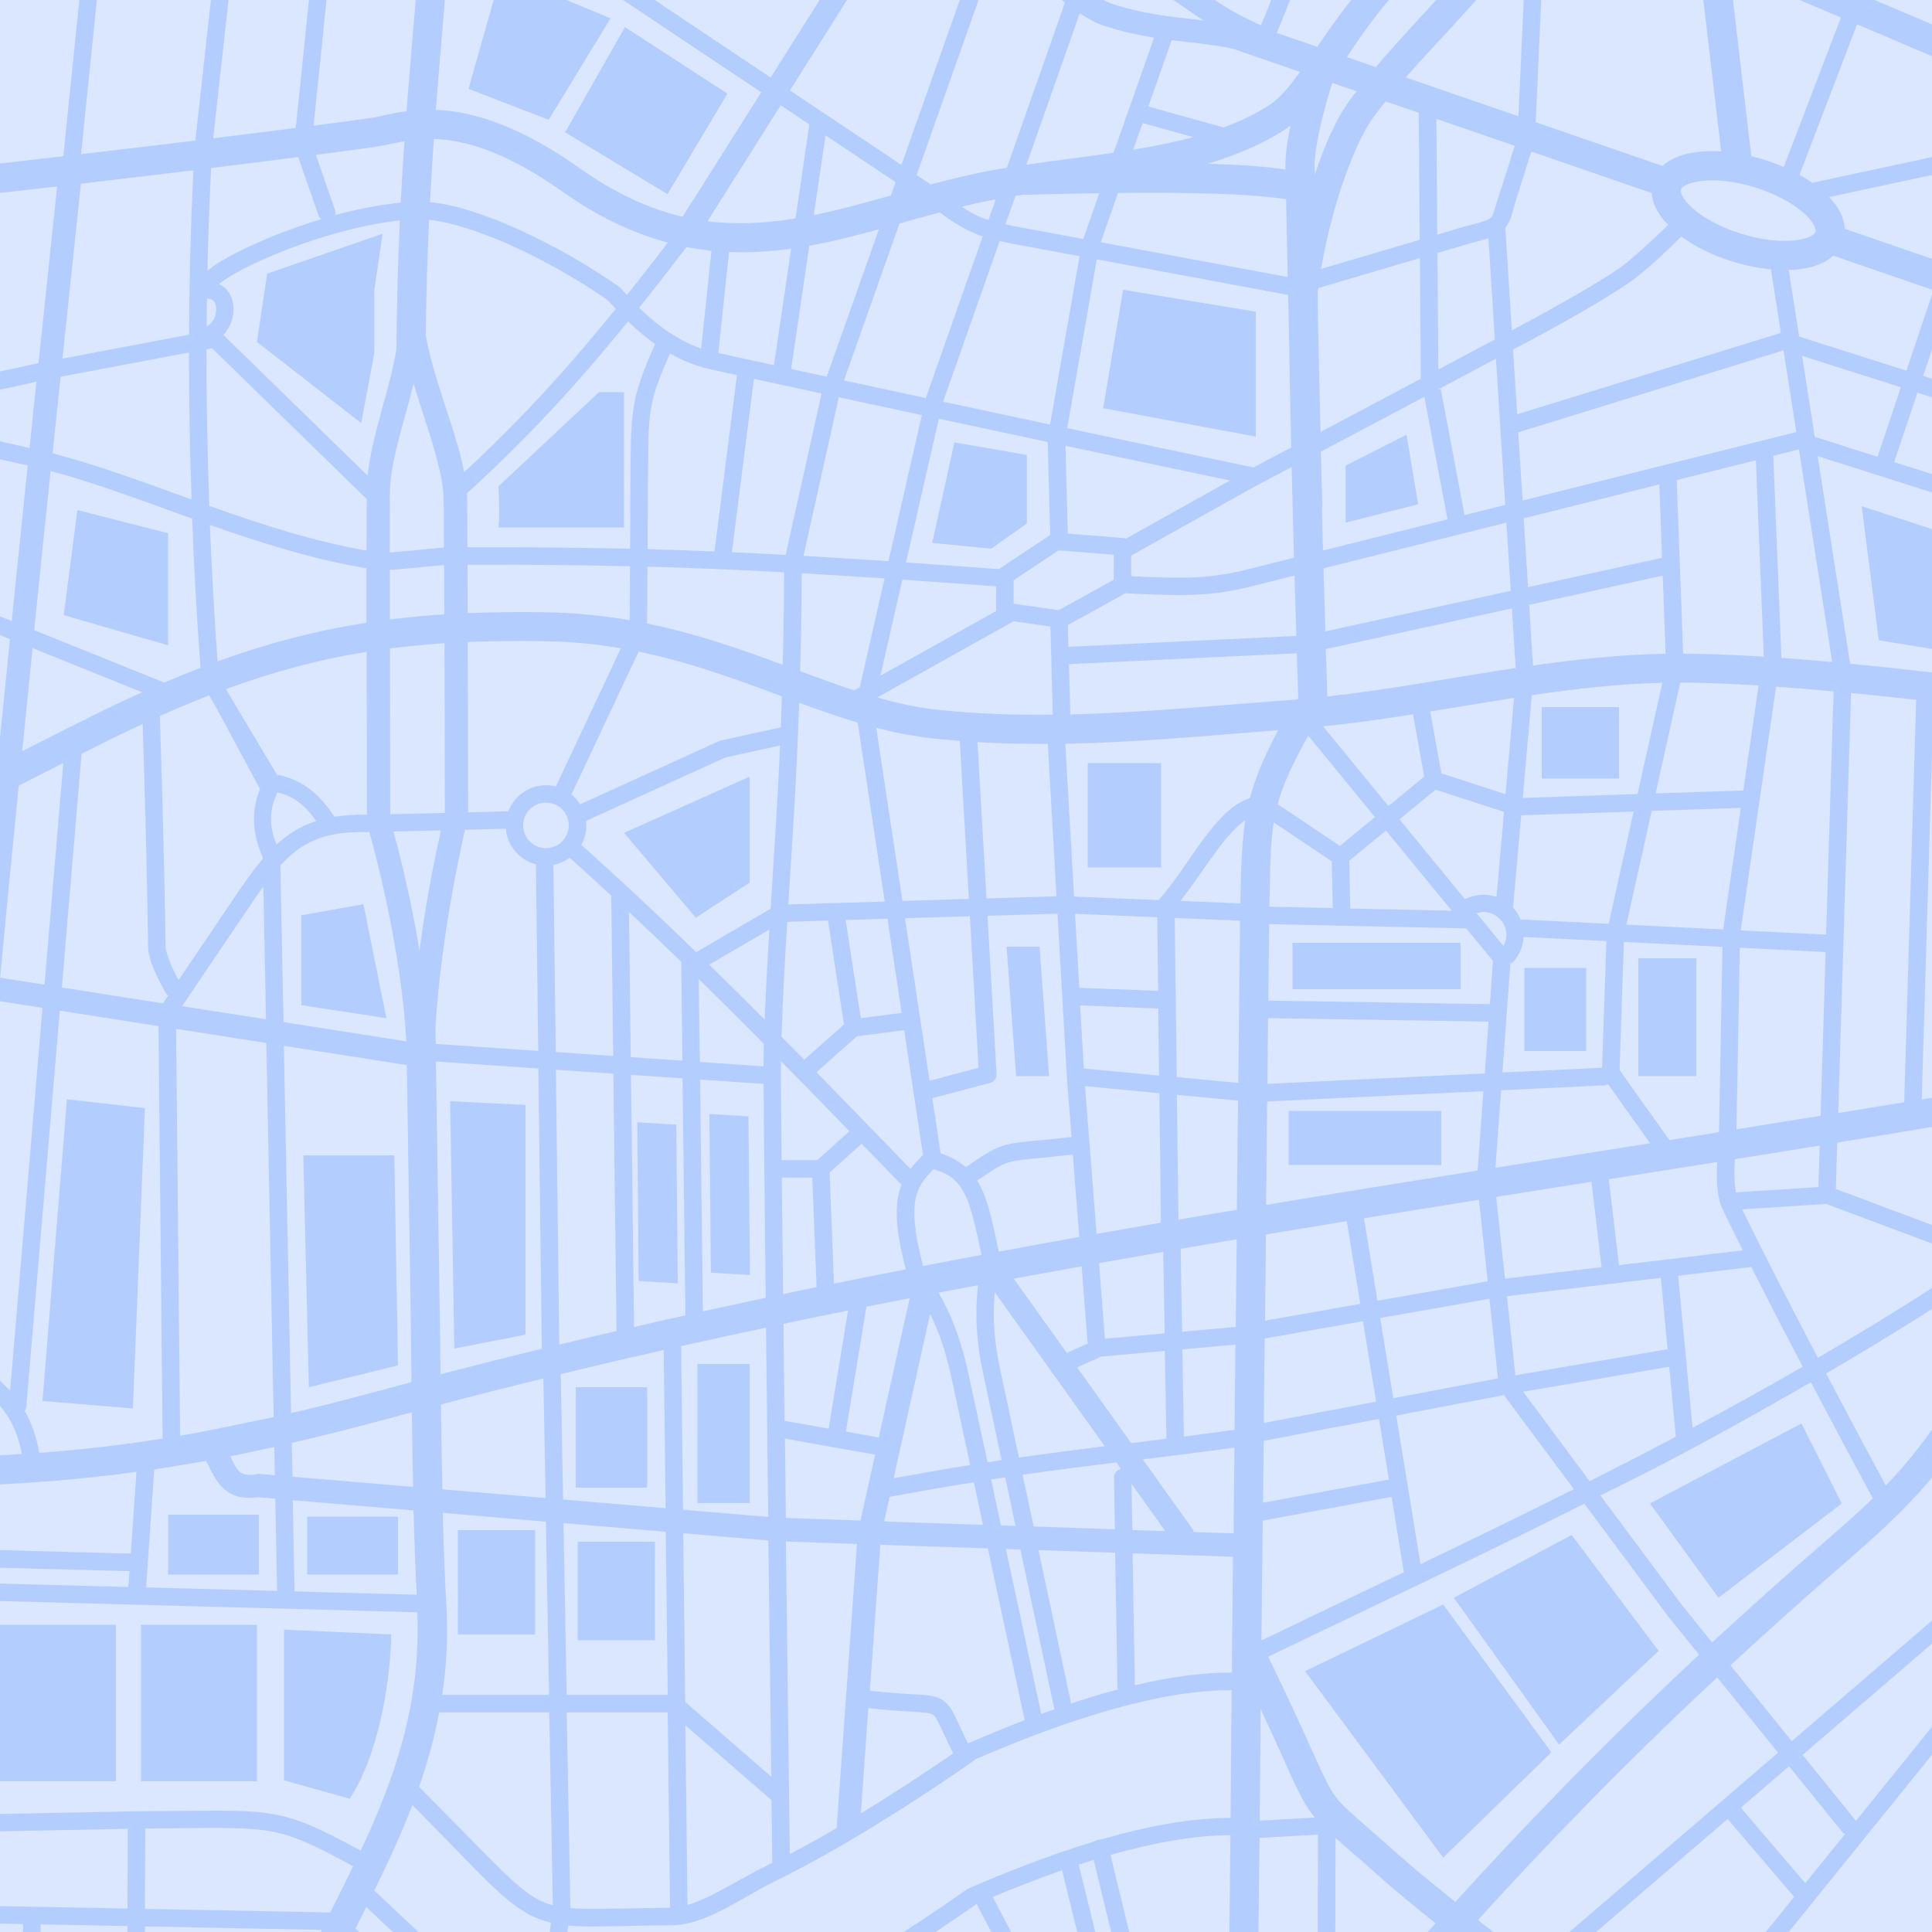 <svg width="1000" height="1000" viewBox="0 0 1000 1000" fill="none" xmlns="http://www.w3.org/2000/svg">
<g clip-path="url(#clip0_1572_11452)">
<rect width="1000" height="1000" fill="#B3CDFF"/>
<path fill-rule="evenodd" clip-rule="evenodd" d="M-336.424 103.233L-343.51 130.092L-467.593 83.098L-470.793 91.532L-345.795 138.868L-358.215 185.863L-563.293 115.2L-568.207 129.409L-362.063 200.413L-385.34 288.437C-385.455 288.855 -385.531 289.311 -385.531 289.767L-388.388 366.165C-390.903 365.254 -393.341 364.418 -395.093 363.81C-397.265 363.088 -398.37 362.632 -400.465 362.328M888.519 -396L1036.53 -274.582C1029.71 -275.608 1022.62 -276.102 1015.08 -275.76C1003.65 -275.266 991.153 -272.987 977.133 -268.238C938.464 -255.169 890.157 -236.174 868.289 -227.474C870.613 -278.229 853.698 -333.43 841.964 -382.095C857.927 -387.376 873.623 -392.239 888.557 -396H888.519ZM827.563 -377.271C839.373 -328.377 854.765 -274.772 852.974 -228.234L757.121 -283.092C759.369 -285.372 761.464 -287.689 763.407 -290.044C781.351 -311.813 786.266 -335.405 793.695 -360.821C794.152 -362.34 794.114 -364.012 793.619 -365.494C795.79 -366.253 797.962 -367.013 800.133 -367.773C809.276 -370.964 818.458 -374.155 827.601 -377.309L827.563 -377.271ZM777.77 -360.023C770.989 -336.355 766.074 -316.98 751.712 -299.58C736.32 -280.927 709.271 -263.299 654.64 -245.634C598.979 -227.626 566.368 -218.508 547.015 -209.011C537.338 -204.262 530.404 -199.133 526.747 -191.763C523.89 -186.027 523.623 -179.834 524.575 -173.3C512.46 -176.491 496.384 -179.644 477.678 -180.29C443.39 -181.506 403.845 -170.982 367.881 -173.034H367.653C363.081 -173.3 356.338 -173.794 348.604 -174.363C327.879 -178.314 312.221 -190.357 302.887 -206.427C290.963 -226.98 289.668 -254.219 304.068 -280.129C304.411 -280.699 304.64 -281.345 304.83 -281.991C313.326 -297.529 320.945 -311.167 326.584 -320.931C439.885 -325.414 555.396 -331.454 679.441 -336.431C708.128 -337.571 742.225 -347.942 777.808 -360.061L777.77 -360.023ZM-278.782 -333.544C-249.676 -326.515 -219.655 -322.298 -192.035 -319.753C-187.577 -319.335 -183.234 -318.993 -178.929 -318.651L-181.672 -292.248L-281.563 -301.442L-278.782 -333.544ZM308.792 -320.209C297.211 -299.77 280.562 -269.302 265.399 -240.049C256.066 -222.042 247.379 -204.604 240.827 -190.357C239.684 -187.888 238.693 -185.609 237.703 -183.329C227.683 -184.165 217.968 -185.001 207.225 -185.913C222.578 -201.717 233.588 -219.078 243.875 -236.972C260.104 -265.237 274.657 -295.325 287.496 -319.373C294.582 -319.639 301.668 -319.905 308.754 -320.171L308.792 -320.209ZM273.629 -318.917C261.437 -295.705 248.103 -268.428 233.436 -242.974C221.664 -222.497 209.663 -203.768 191.376 -187.28C175.604 -188.648 160.175 -189.94 143.336 -191.421L154.041 -282.37C154.079 -282.712 154.079 -283.054 154.079 -283.434L153.355 -315.574C193.472 -316.372 233.474 -317.55 273.629 -318.955V-318.917ZM-169.862 -317.968C-150.356 -316.676 -132.641 -316.144 -118.202 -315.954C-110.888 -315.878 -104.716 -315.878 -99.192 -315.878L-83.61 -283.168L-172.643 -291.336L-169.9 -317.892L-169.862 -317.968ZM-81.019 -315.992C-64.142 -315.536 -47.341 -315.232 -30.655 -314.966L-38.503 -232.071C-39.112 -232.109 -39.684 -232.185 -40.331 -232.223C-42.731 -232.337 -45.284 -232.337 -47.798 -232.071C-48.218 -232.033 -48.636 -231.957 -49.056 -231.881L-89.172 -315.954C-85.248 -315.954 -82.162 -316.03 -81.019 -315.954V-315.992ZM138.307 -315.27L139.031 -283.586L128.325 -192.713C109.277 -194.384 89.847 -196.056 69.999 -197.804L80.018 -314.548C99.486 -314.7 118.915 -314.928 138.307 -315.27ZM-21.549 -314.852C1.081 -314.548 23.558 -314.434 45.921 -314.434L-19.911 -228.386C-22.654 -229.564 -25.816 -230.323 -29.474 -230.931L-21.511 -314.814L-21.549 -314.852ZM70.951 -314.51L60.969 -198.601C36.74 -200.729 12.167 -202.894 -12.406 -205.098L-11.492 -217.141C-11.492 -217.141 -11.492 -217.407 -11.492 -217.521C-11.492 -219.344 -12.063 -221.054 -12.977 -222.573L57.274 -314.396C61.846 -314.396 66.379 -314.396 70.913 -314.472L70.951 -314.51ZM-282.287 -292.4L-234.856 -288.031L-240.723 -225.081C-257.448 -226.334 -273.296 -227.436 -287.811 -228.538L-282.287 -292.362V-292.4ZM-225.865 -287.195L-182.587 -283.206L-189.063 -220.826C-191.501 -221.054 -194.511 -221.32 -196.911 -221.51C-208.912 -222.573 -220.455 -223.523 -231.732 -224.359L-225.903 -287.157L-225.865 -287.195ZM-173.558 -282.37L-104.182 -275.988L-109.973 -213.722C-133.555 -215.811 -157.976 -218.014 -179.996 -219.99L-173.519 -282.37H-173.558ZM-95.191 -275.152L-79.076 -273.671L-57.285 -227.968C-58.618 -226.448 -59.609 -224.473 -59.685 -222.307V-222.573L-60.904 -209.353C-74.771 -210.568 -87.42 -211.708 -100.982 -212.924L-95.191 -275.152ZM747.826 -274.43L851.869 -214.899C851.869 -214.899 851.869 -214.633 851.946 -214.481C850.879 -205.554 849.05 -196.93 846.307 -188.724C845.736 -186.976 845.126 -185.305 844.516 -183.595L723.634 -258.094C733.044 -263.413 741.044 -268.846 747.864 -274.468L747.826 -274.43ZM1020.64 -261.02C1035.04 -260.944 1047.38 -257.373 1060.83 -252.244C1084.76 -243.126 1111.62 -228.348 1153.68 -220.712C1168.38 -218.053 1186.82 -216.153 1207.89 -214.443L1205.3 -184.279L1196.76 -185.001C1196.76 -185.001 1196.5 -185.001 1196.35 -185.001C1196.35 -185.001 1169.07 -185.685 1157.71 -188.268C1115.58 -197.842 1100 -201.907 1037.71 -233.705C1026.85 -239.251 1013.17 -236.82 999.725 -233.287C986.277 -229.792 973.057 -224.435 964.79 -221.168C924.94 -205.25 869.623 -182.265 858.422 -177.593C859.146 -179.682 859.908 -181.772 860.632 -183.937C863.527 -192.561 865.508 -201.451 866.803 -210.53C878.156 -215.127 936.141 -238.377 982.048 -253.916C997.134 -259.006 1009.52 -261.096 1020.72 -261.02H1020.64ZM711.176 -251.56L731.329 -239.137L706.147 -187.812L680.927 -199.741L669.193 -234.502C685.422 -240.087 699.252 -245.748 711.138 -251.56H711.176ZM739.063 -234.388L788.247 -204.072L766.074 -159.471L714.338 -183.975L739.063 -234.388ZM278.924 -233.325C280.029 -220.978 283.762 -209.201 289.82 -198.791C294.468 -190.737 300.563 -183.519 307.764 -177.479C291.763 -178.77 273.857 -180.252 253.627 -181.962C253.97 -182.683 254.199 -183.291 254.542 -184.051C260.904 -197.918 269.514 -215.241 278.81 -233.097L278.924 -233.325ZM660.621 -231.691L671.631 -199.057L572.54 -156.546C564.197 -159.623 554.101 -163.346 547.548 -165.74C546.71 -166.044 544.196 -167.031 540.5 -168.361C540.614 -169.273 540.538 -170.222 540.31 -171.096C538.595 -178.238 538.748 -182.113 540.233 -185.039C541.681 -187.964 545.3 -191.383 553.644 -195.448C570.292 -203.578 603.437 -213.19 659.287 -231.235C659.745 -231.387 660.164 -231.539 660.621 -231.691ZM-487.479 -224.587C-486.717 -224.587 -485.955 -224.587 -485.232 -224.587C-481.727 -224.511 -478.869 -223.979 -476.964 -223.029C-414.294 -191.041 -396.389 -186.178 -354.139 -176.567C-339.662 -173.262 -313.794 -173.034 -313.298 -173.034L-304.841 -172.312L-312.651 -78.285C-382.902 -104.309 -534.987 -156.356 -606 -183.139C-584.399 -192.029 -559.674 -202.172 -539.901 -210.036C-531.634 -213.342 -518.795 -218.47 -506.376 -221.7C-499.594 -223.485 -492.927 -224.473 -487.441 -224.587H-487.479ZM1021.63 -224.587C1022.39 -224.587 1023.15 -224.587 1023.88 -224.587C1027.38 -224.511 1030.24 -223.979 1032.15 -223.029C1066.47 -205.516 1087.35 -196.132 1106.21 -189.674L1085.18 -118.023C1018.54 -141.502 946.351 -166.803 903.11 -183.139C924.711 -192.029 949.437 -202.172 969.209 -210.036C977.476 -213.342 990.315 -218.47 1002.73 -221.7C1009.52 -223.485 1016.18 -224.473 1021.67 -224.587H1021.63ZM-44.027 -223.219C-41.017 -223.219 -37.626 -222.953 -35.15 -222.611C-29.474 -221.89 -25.169 -220.864 -22.921 -219.8C-20.711 -218.736 -20.673 -218.508 -20.673 -217.483L-21.549 -205.858C-32.026 -206.769 -41.55 -207.643 -51.951 -208.555L-50.694 -221.738C-50.694 -221.738 -50.694 -221.89 -50.694 -222.004C-50.694 -222.004 -50.58 -222.042 -50.503 -222.117C-50.008 -222.421 -48.637 -222.877 -46.884 -223.067C-46.008 -223.181 -45.055 -223.219 -44.027 -223.219ZM-289.183 -213.532C-274.668 -212.43 -258.972 -211.328 -242.437 -210.112L-245.333 -179.34L-291.773 -183.291L-289.145 -213.532H-289.183ZM1219.93 -213.532C1246.82 -211.48 1277.57 -209.543 1310.79 -206.541C1424.97 -196.284 1567.76 -183.557 1683 -173.642C1680.33 -171.856 1677.55 -170.108 1674.69 -168.399C1639.42 -147.428 1627.72 -148.264 1582.96 -152.101L1217.3 -183.329L1219.93 -213.57V-213.532ZM-233.408 -209.429C-222.017 -208.555 -210.398 -207.643 -198.321 -206.541C-195.959 -206.313 -192.987 -206.085 -190.587 -205.858L-193.597 -174.895L-236.342 -178.542L-233.408 -209.391V-209.429ZM-181.558 -205.06C-159.195 -203.046 -134.47 -200.843 -110.545 -198.715L-113.669 -168.095L-184.568 -174.135L-181.558 -205.06ZM795.942 -199.361L840.211 -172.084C834.84 -158.066 829.011 -144.921 822.915 -132.612L774.227 -155.672L795.981 -199.399L795.942 -199.361ZM-101.554 -197.918C-88.258 -196.74 -75.914 -195.638 -62.39 -194.422L-65.247 -163.992L-104.64 -167.373L-101.516 -197.956L-101.554 -197.918ZM-53.361 -193.625C-42.846 -192.675 -33.245 -191.839 -22.692 -190.889L-24.978 -160.535L-56.218 -163.194L-53.361 -193.625ZM677.117 -191.649L702.147 -179.796L672.583 -119.505C640.391 -131.548 610.79 -142.489 584.845 -152.063L677.117 -191.649ZM-13.663 -190.091C10.986 -187.888 35.597 -185.723 59.903 -183.595L56.817 -153.583L-15.987 -159.813L-13.663 -190.129V-190.091ZM1114.78 -186.862C1127.16 -183.025 1139.43 -180.138 1154.97 -176.605C1169.45 -173.3 1195.32 -173.072 1195.81 -173.072L1204.27 -172.35L1200.92 -131.966C1198.55 -130.332 1198.29 -126.989 1200.35 -124.976L1196.46 -78.323C1182.52 -83.49 1164.88 -89.796 1145.75 -96.635C1144.99 -97.243 1144.04 -97.623 1143.05 -97.623H1142.97C1127.66 -103.055 1110.74 -109.02 1093.71 -115.022L1114.82 -186.862H1114.78ZM68.932 -182.797C89.314 -181.012 109.391 -179.264 128.935 -177.555L126.04 -151.417C112.325 -148.872 97.809 -150.05 73.846 -152.101L65.884 -152.785L68.97 -182.797H68.932ZM890.919 -178.124C893.662 -177.061 896.443 -175.997 899.491 -174.857L873.699 -116.96L839.411 -132.004C844.097 -141.806 848.631 -152.101 852.86 -162.928C853.698 -162.928 854.574 -163.08 855.336 -163.422C855.336 -163.422 872.061 -170.374 890.919 -178.162V-178.124ZM137.964 -176.757C150.536 -175.655 161.851 -174.705 173.89 -173.642C171.223 -171.856 168.48 -170.108 165.623 -168.399C153.546 -161.219 144.25 -156.584 135.45 -153.773L138.002 -176.757H137.964ZM710.338 -175.921L762.036 -151.455L734.53 -96.141C717.272 -102.713 699.175 -109.552 681.117 -116.314L710.338 -175.921ZM192.024 -172.084C205.777 -170.906 219.035 -169.767 231.721 -168.703C230.312 -164.828 229.359 -161.599 229.055 -158.293C227.759 -142.527 226.235 -125.052 224.635 -106.816C209.511 -100.738 193.929 -94.583 177.623 -89.113C160.289 -83.3 143.26 -77.716 126.383 -72.245L134.04 -141.236C145.545 -144.123 157.165 -149.366 171.794 -158.065C179.261 -162.51 185.929 -167.183 192.062 -172.084H192.024ZM-292.84 -171.324L-246.514 -167.373L-250.209 -128.129L-296.117 -131.966L-292.84 -171.324ZM913.625 -169.577C939.607 -159.965 972.943 -148.074 1008.18 -135.613L958.237 -5.04C936.217 -14.347 914.349 -23.541 893.091 -32.431L884.633 -104.537L913.625 -169.577ZM247.341 -167.411C289.363 -163.878 324.907 -160.991 347.347 -159.357C353.709 -158.255 360.376 -157.762 367.348 -158.028C406.588 -155.862 446.628 -166.385 477.106 -165.284C494.669 -164.638 509.832 -161.675 521.147 -158.673C522.099 -158.407 523.013 -158.179 523.89 -157.914L472.23 -76.082C446.781 -93.406 418.817 -111.945 389.216 -127.027C372.529 -135.537 355.728 -139.032 338.775 -139.07C321.86 -139.108 304.792 -135.727 287.61 -130.522C272.219 -125.85 256.523 -119.733 240.37 -113.237C241.741 -128.661 242.998 -143.591 244.141 -157.154C244.179 -157.762 245.132 -161.599 246.922 -166.347C247.037 -166.689 247.227 -167.107 247.379 -167.487L247.341 -167.411ZM-237.485 -166.613L-194.778 -162.966L-198.587 -123.798L-241.18 -127.369L-237.485 -166.613ZM-185.749 -162.206L-114.926 -156.166L-118.888 -117.15L-189.558 -123.076L-185.749 -162.206ZM-105.897 -155.406L-45.894 -150.277L-55.913 -54.047L-115.65 -59.48L-105.897 -155.406ZM535.738 -154.114C538.709 -153.051 540.957 -152.177 542.329 -151.683C550.215 -148.796 562.101 -144.427 572.578 -140.552C572.578 -139.678 572.578 -139.108 572.502 -138.007C572.388 -132.916 572.159 -125.66 571.778 -116.998C571.054 -99.674 569.759 -76.842 567.397 -55.111C566.94 -50.78 564.235 -43.182 561.606 -37.028C560.73 -34.938 559.892 -33.153 559.13 -31.481C546.253 -34.33 532.5 -37.712 518.708 -44.74C507.394 -51.958 495.088 -60.354 482.135 -69.206L535.7 -154.076L535.738 -154.114ZM-36.826 -149.518L-16.597 -147.808L19.367 -75.17C24.358 -64.457 25.691 -59.48 30.034 -55.643C33.768 -52.338 38.225 -51.426 46.15 -49.337L45.921 -46.943C13.652 -37.066 -18.349 -27.682 -50.465 -18.602L-36.826 -149.556V-149.518ZM770.189 -147.618L818.801 -124.596C809.353 -106.436 799.333 -90.025 789.428 -74.866C775.484 -80.375 759.788 -86.491 742.987 -92.912L770.189 -147.618ZM-6.082 -146.896L55.598 -141.616L47.064 -58.492C40.283 -60.354 37.311 -61.228 36.016 -62.367C34.416 -63.811 32.663 -67.99 27.558 -78.931V-79.007L-6.082 -146.858V-146.896ZM64.627 -140.856L72.818 -140.172C94.914 -138.272 110.344 -137.361 124.706 -139.45L116.934 -69.244C96.171 -62.557 75.675 -56.099 55.293 -49.831L55.369 -50.476C55.941 -51.54 56.055 -52.756 55.712 -53.895L64.627 -140.856ZM581.569 -137.247C594.636 -132.422 607.399 -127.749 622.562 -122.126C622.562 -121.443 622.562 -121.139 622.524 -120.379C622.409 -114.756 622.181 -106.74 621.8 -97.357C621.076 -78.589 619.781 -54.275 617.419 -32.583C616.961 -28.29 614.256 -20.654 611.628 -14.499C611.285 -13.702 610.98 -13.018 610.637 -12.296C605.266 -15.715 599.246 -19.134 591.855 -22.439C584.769 -25.555 576.731 -27.568 568.197 -29.506C568.768 -30.759 569.378 -32.089 569.987 -33.533C572.769 -39.991 575.778 -47.703 576.464 -54.2C578.826 -76.234 580.121 -99.218 580.883 -116.656C581.226 -125.128 581.455 -132.194 581.569 -137.285V-137.247ZM1016.75 -132.612C1038.97 -124.748 1060.57 -117.15 1082.62 -109.4L1041.59 30.367C1017.29 19.958 992.182 9.245 966.656 -1.545L1016.79 -132.612H1016.75ZM338.47 -124.102C353.328 -124.102 367.767 -121.025 382.32 -113.579C411.122 -98.876 438.628 -80.603 464.115 -63.203L398.892 40.131L236.407 -68.408C237.246 -77.754 238.084 -87.175 238.884 -96.255C257.628 -103.815 275.267 -110.957 292.03 -116.01C308.335 -120.949 323.612 -124.064 338.47 -124.064V-124.102ZM-296.84 -123L-251.047 -119.163L-255.467 -72.207L-300.688 -76.31L-296.802 -122.962L-296.84 -123ZM631.515 -118.783C643.782 -114.224 656.354 -109.514 669.117 -104.765C669.117 -103.967 669.117 -103.473 669.078 -102.523C668.964 -97.433 668.736 -90.177 668.355 -81.515C667.631 -64.191 666.336 -41.359 663.974 -19.628C663.516 -15.487 660.278 -5.724 657.078 2.33C655.364 6.661 653.84 10.346 652.659 13.082C640.01 7.573 631.781 2.178 623.781 -3.368C621.952 -4.622 620.124 -5.914 618.257 -7.205C618.79 -8.383 619.362 -9.637 619.933 -10.966C622.714 -17.425 625.724 -25.137 626.409 -31.633C628.771 -53.668 630.067 -78.133 630.829 -97.015C631.172 -105.829 631.362 -113.237 631.515 -118.783ZM832.63 -118.517L869.699 -102.257L877.128 -39.079C850.574 -50.096 825.697 -60.316 803.714 -69.168C813.429 -84.136 823.296 -100.472 832.668 -118.517H832.63ZM-242.057 -118.403L-199.464 -114.832L-204.074 -67.534L-246.514 -71.409L-242.057 -118.403ZM-190.435 -114.073L-119.802 -108.146L-124.679 -60.278L-195.044 -66.698L-190.435 -114.073ZM1091.12 -106.36C1107.05 -100.738 1123.05 -95.115 1137.45 -89.987L1132.49 -70.079L1085.25 -86.415L1091.12 -106.36ZM678.069 -101.384C711.328 -88.923 744.054 -76.462 771.636 -65.673C757.769 -58.227 740.778 -46.26 713.271 -16.361C699.633 -1.545 689.88 12.436 681.803 24.251L660.811 17.033C662.03 14.221 663.63 10.422 665.535 5.636C668.812 -2.646 672.279 -11.992 673.002 -18.678C675.365 -40.713 676.66 -63.697 677.422 -81.135C677.765 -89.455 677.993 -96.331 678.108 -101.422L678.069 -101.384ZM223.112 -89.987C218.692 -40.333 213.854 13.234 210.425 57.569C202.31 58.632 196.177 60.456 192.443 60.988C184.405 62.165 173.852 63.571 162.308 65.053L176.518 -72.929C178.461 -73.575 180.404 -74.221 182.347 -74.866C196.52 -79.615 210.044 -84.82 223.073 -89.987H223.112ZM1145.98 -86.947C1164.76 -80.261 1182.13 -73.993 1195.62 -69.016L1185.72 50.198C1165.14 54.833 1144.23 59.506 1122.66 64.217C1122.21 64.331 1121.75 64.483 1121.29 64.673C1117.33 62.963 1113.79 61.444 1109.67 59.658L1145.98 -86.909V-86.947ZM1082.66 -77.754L1130.28 -61.304L1101.22 55.973C1084.95 48.983 1068.11 41.727 1049.86 33.938L1082.66 -77.754ZM167.108 -69.814L153.089 66.23C140.021 67.902 125.849 69.688 110.344 71.587L124.478 -55.909C138.536 -60.468 152.746 -65.103 167.07 -69.852L167.108 -69.814ZM-301.526 -67.344L-256.381 -63.241L-265.867 36.902C-280.725 40.397 -295.736 43.892 -311.051 47.387L-301.526 -67.344ZM-247.39 -62.405L-204.988 -58.53L-213.026 24.213C-227.351 27.746 -241.866 31.241 -256.572 34.736L-247.39 -62.405ZM235.417 -58.188L394.016 47.767L353.328 112.199C336.413 108.21 318.774 100.346 299.649 86.821C270.009 65.85 247.075 58.518 229.245 57.075C227.988 56.961 226.807 56.923 225.588 56.885C228.293 22.047 231.836 -18.261 235.379 -58.151L235.417 -58.188ZM-195.959 -57.733L-125.631 -51.312L-131.193 3.47C-155.004 9.739 -179.12 15.893 -203.693 21.933L-195.959 -57.733ZM474.02 -56.441C485.907 -48.311 497.336 -40.561 508.156 -33.609C508.27 -33.457 508.384 -33.343 508.536 -33.191L466.591 85.378L408.874 46.817L474.02 -56.403V-56.441ZM786.609 -56.365C767.941 -22.553 737.882 4.23 712.128 34.736L697.118 29.57C704.509 18.514 712.814 6.319 724.32 -6.179C756.931 -41.549 771.408 -49.223 786.609 -56.365ZM802.19 -53.516C825.315 -44.208 851.298 -33.533 879.071 -21.945L890.881 78.387C886.5 78.121 882.309 78.197 878.423 78.691C873.356 79.337 868.746 80.591 864.708 82.87C863.222 83.706 861.851 84.732 860.594 85.909L794.876 63.267L799.943 -49.185C800.705 -50.59 801.467 -52.034 802.229 -53.478L802.19 -53.516ZM115.029 -52.794L101.124 72.765C82.113 75.082 62.074 77.476 41.959 79.793L53.579 -33.533C73.922 -39.763 94.343 -46.145 115.068 -52.794H115.029ZM-116.602 -50.476L-56.865 -45.044L-59.913 -15.905C-80.41 -10.168 -101.058 -4.546 -121.821 0.963L-116.602 -50.476ZM790.152 -33.153L785.961 60.19L727.596 40.093C748.016 16.805 771.751 -5.762 790.19 -33.153H790.152ZM44.207 -30.607L32.777 80.895C-1.32 84.846 -34.274 88.531 -61.932 91.494L-52.142 -2.418C-19.987 -11.46 11.976 -20.806 44.245 -30.607H44.207ZM516.461 -28.366C517.223 -27.91 518.023 -27.378 518.785 -26.922C518.937 -26.77 519.089 -26.694 519.28 -26.542C523.623 -22.971 529.109 -17.956 535.014 -12.676C540.271 -7.965 545.719 -3.064 551.244 1.305L521.147 86.821C507.47 89.025 494.364 92.102 481.716 95.483L474.439 90.62L516.537 -28.366H516.461ZM541.491 -23.047C560.082 -17.767 576.502 -15.981 586.979 -11.346C599.665 -5.724 607.589 0.127 616.961 6.585C618.866 7.915 620.847 9.245 622.943 10.612C622.447 10.536 621.914 10.498 621.419 10.422C606.904 8.713 593.036 7.573 575.55 1.988C568.311 -0.329 554.748 -11.232 543.091 -21.642C542.557 -22.136 542.062 -22.591 541.529 -23.047H541.491ZM895.148 -15.221C914.082 -7.319 933.397 0.811 952.865 9.055L923.264 86.441C920.063 85.074 916.673 83.782 913.168 82.68C910.92 81.959 908.672 81.389 906.463 80.857L895.186 -15.221H895.148ZM-61.513 0.241L-71.114 92.52C-72.524 92.672 -74.238 92.862 -75.609 93.014C-90.734 94.609 -111.497 96.471 -131.651 98.256L-123.383 17.033C-102.582 11.524 -82.01 5.94 -61.513 0.241ZM558.863 6.889C563.206 9.777 567.549 12.094 571.816 13.462C581.112 16.425 589.531 18.248 597.341 19.502L576.388 79.071C561.415 81.275 546.138 83.06 531.281 85.264L558.863 6.889ZM961.208 12.588C983.038 21.858 1004.37 30.937 1025.44 39.941C1021.14 52.858 1017.02 63.533 1015 72.385C1014.54 74.436 1014.16 76.412 1013.97 78.311L938.236 94.571V94.799C936.141 93.28 933.855 91.836 931.416 90.506L961.208 12.626V12.588ZM-132.755 19.464L-140.832 99.054C-169.672 101.562 -194.778 103.651 -194.778 103.651C-194.778 103.651 -194.778 103.651 -194.816 103.651C-200.835 104.183 -206.283 104.715 -211.693 105.247L-205.14 37.852C-180.606 31.811 -156.49 25.695 -132.717 19.464H-132.755ZM606.485 20.794C611.094 21.364 615.552 21.858 619.933 22.389C625.952 23.111 631.857 23.909 637.953 25.163L672.888 37.206C667.44 44.804 662.564 50.692 657.344 54.149C650.068 58.936 641.991 62.773 633.343 65.965L594.37 55.137L606.447 20.794H606.485ZM-214.512 40.131L-220.913 106.12C-237.294 107.716 -250.971 108.932 -263.505 108.742L-258.019 50.578C-243.314 47.121 -228.837 43.626 -214.512 40.131ZM689.537 42.904L702.147 47.235C701.042 48.679 699.937 50.16 698.833 51.604C691.327 61.824 685.346 75.88 680.508 90.468C680.508 89.139 680.432 87.467 680.432 86.175C680.317 79.375 682.793 66.952 685.498 56.885C687.137 50.768 688.508 46.209 689.575 42.942L689.537 42.904ZM1033.75 43.474C1038.32 45.45 1043.23 47.501 1047.73 49.439C1042.43 67.066 1038.81 78.995 1035.73 84.808C1033.97 88.113 1032.64 89.177 1031.8 89.443C1031 89.709 1029.56 89.709 1026.55 88.227C1024.22 87.125 1023.57 86.175 1023.08 84.124C1022.58 82.072 1022.77 78.729 1023.76 74.322C1025.48 66.762 1029.44 56.239 1033.71 43.436L1033.75 43.474ZM717.233 52.478L734.339 58.366L734.834 124.128L683.746 139.21C685.117 131.346 687.251 121.089 690.108 110.717C695.328 91.76 703.099 71.283 710.947 60.57C712.928 57.834 715.024 55.175 717.157 52.478H717.233ZM-267.315 52.82L-272.572 108.324C-281.563 107.64 -290.25 106.12 -299.507 103.233C-300.079 102.777 -300.688 102.397 -301.374 102.093C-301.374 102.093 -315.127 96.129 -321.375 93.432L-313.451 63.457C-297.869 59.924 -282.44 56.391 -267.315 52.82ZM1056.15 53.048C1071.27 59.544 1085.71 65.737 1099.31 71.587L1092.95 102.625L1045.75 84.77C1048.83 77.514 1051.96 67.066 1056.11 53.048H1056.15ZM404.112 54.491L418.932 64.407L411.769 113.035C411.198 113.149 410.588 113.263 410.017 113.339C395.426 115.618 381.025 116.416 366.205 114.516L404.112 54.453V54.491ZM743.444 61.482L784.018 75.462L777.618 95.863C774.189 105.665 773.237 110.603 772.208 112.047C771.675 112.769 771.179 113.225 769.198 114.06C767.179 114.858 763.903 115.808 758.988 117.024H758.798L743.94 121.469L743.483 61.52L743.444 61.482ZM591.398 63.685L617.609 70.979C607.666 73.677 597.227 75.728 586.522 77.514L591.398 63.723V63.685ZM667.974 65.091C666.374 72.423 665.231 79.945 665.345 86.479C665.345 86.859 665.345 87.353 665.345 87.733C654.563 86.1 640.886 85.188 625 84.77C639.477 80.515 653.23 74.816 665.612 66.686C666.412 66.154 667.174 65.623 667.936 65.053L667.974 65.091ZM-326.671 66.458L-332.538 88.569C-342.671 84.162 -348.881 81.503 -364.311 74.816C-351.586 72.005 -339.052 69.232 -326.671 66.458ZM1182.44 66.458L1176.57 88.569C1166.44 84.162 1160.23 81.503 1144.8 74.816C1157.52 72.005 1170.06 69.232 1182.44 66.458ZM427.275 70.029L463.543 94.267L461.105 101.182C447.505 105.019 434.247 108.666 421.218 111.363L427.313 70.029H427.275ZM224.559 71.929C225.702 71.929 226.883 72.005 228.14 72.119C242.922 73.297 263.037 79.337 291.039 99.13C309.973 112.541 328.146 120.861 345.709 125.572C338.356 135.145 331.346 144.149 324.526 152.697C323.803 151.937 323.041 151.101 322.469 150.493C321.555 149.506 321.06 148.86 319.841 147.986C305.135 137.653 285.896 126.559 266.847 118.087C251.189 111.135 235.76 105.893 222.578 104.639C223.15 93.773 223.797 82.87 224.597 71.929H224.559ZM209.358 73.069C208.596 83.706 207.949 94.343 207.415 104.905C196.329 105.969 184.709 108.324 173.356 111.401C173.699 110.451 173.661 109.426 173.356 108.476L163.489 80.173C175.414 78.615 186.348 77.134 194.653 75.956C199.339 75.272 203.987 74.019 209.32 73.107L209.358 73.069ZM1107.84 75.272C1139.35 88.835 1156.11 96.091 1172.69 103.309L1165.6 130.168L1101.6 105.93L1107.84 75.272ZM792.59 78.425L854.955 99.928C855.146 102.625 855.87 105.209 857.012 107.564C858.536 110.793 860.746 113.719 863.413 116.416C857.965 121.735 844.707 134.423 837.392 139.362C822.192 149.62 795.714 163.98 782.532 171.008L779.141 117.898C779.294 117.708 779.446 117.518 779.599 117.29C782.875 112.693 782.951 108.02 786.228 98.712V98.56L792.628 78.387L792.59 78.425ZM154.346 81.351L164.861 111.439C165.127 112.237 165.623 112.921 166.27 113.453C154.765 116.91 143.793 121.013 134.345 125.154C123.106 130.092 114.039 134.955 108.439 139.248C108.058 139.552 107.715 139.818 107.372 140.084C107.753 122.076 108.401 104.297 109.277 86.973C125.659 84.96 140.555 83.098 154.346 81.313V81.351ZM1014.7 87.429C1015.57 90.088 1017.21 92.558 1019.5 94.419L1005.55 135.905L954.846 118.429C954.694 115.656 953.932 112.921 952.789 110.489C951.341 107.412 949.284 104.601 946.77 102.017L1014.7 87.429ZM100.133 88.113C98.724 115.694 98 144.263 97.848 173.212L32.32 185.635C35.52 155.242 38.721 125.002 41.883 95.065C61.655 92.748 81.313 90.43 100.133 88.151V88.113ZM1041.44 92.824L1091.12 111.629L1080.87 161.852L1014.09 138.868L1027.69 98.294C1030.09 98.826 1032.45 98.864 1034.77 98.067C1037.48 97.117 1039.61 95.255 1041.4 92.824H1041.44ZM886.309 93.356C892.786 93.394 900.596 94.571 908.634 97.079C919.34 100.422 928.369 105.513 933.817 110.413C936.521 112.845 938.312 115.238 939.15 116.948C939.95 118.657 939.874 119.417 939.722 119.949C939.569 120.443 939.188 121.127 937.55 122.076C935.912 123.026 933.055 123.938 929.435 124.394C922.197 125.306 911.873 124.318 901.129 120.975C890.424 117.632 881.395 112.541 875.947 107.678C873.242 105.247 871.451 102.853 870.613 101.144C869.813 99.434 869.889 98.674 870.042 98.142C870.194 97.649 870.575 96.965 872.213 96.015C873.851 95.065 876.709 94.153 880.328 93.698C882.157 93.47 884.138 93.356 886.309 93.394V93.356ZM29.577 96.471C26.377 126.711 23.139 157.294 19.939 187.99C2.947 191.371 -12.901 196.614 -28.026 192.777L-17.244 101.827C-2.082 100.118 13.538 98.37 29.577 96.509V96.471ZM597.646 99.776C627.133 99.814 651.249 100.802 665.688 103.119C665.954 116.226 666.221 129.333 666.526 143.389L569.721 125.382L578.712 99.89C585.226 99.814 591.589 99.776 597.684 99.814L597.646 99.776ZM569.035 100.004L560.692 123.71L524.918 117.062C523.28 116.758 521.871 116.454 520.423 116.15L525.604 101.372C527.014 101.144 528.461 100.916 529.909 100.726V100.84C543.396 100.46 556.425 100.194 568.997 100.004H569.035ZM-24.94 102.663L-35.455 191.447L-87.42 182.481L-76.676 108.286C-75.876 108.21 -74.847 108.096 -74.086 108.02C-59.647 106.5 -42.693 104.639 -24.978 102.701L-24.94 102.663ZM515.394 103.157L511.622 113.909C506.517 112.275 502.593 110.223 497.793 106.994C503.622 105.589 509.489 104.259 515.394 103.157ZM-84.41 109.046L-94.887 181.19C-102.582 179.632 -110.316 183.355 -117.783 185.141L-146.128 176.745L-135.575 113.719C-117.897 112.161 -99.763 110.527 -84.41 109.008V109.046ZM-325.49 109.16C-304.422 119.037 -286.44 123.026 -267.62 123.748C-253.676 124.28 -239.352 123.14 -222.703 121.507L-225.484 153.267L-329.071 122.608L-325.528 109.16H-325.49ZM486.364 109.957C494.745 116.074 500.727 119.683 508.651 122.38L479.202 206.035C465.029 202.996 451.352 200.071 436.837 196.918L465.563 115.694C472.458 113.757 479.392 111.819 486.364 109.957ZM222.083 113.757C233.398 115.01 248.18 119.759 263.114 126.369C281.553 134.537 300.411 145.441 314.583 155.394C314.164 155.09 314.964 155.774 315.802 156.686C316.526 157.484 317.593 158.623 318.736 159.877C292.982 191.637 269.324 217.471 240.255 244.406C238.084 232.933 233.969 220.89 229.969 208.657C226.121 196.804 222.388 184.837 220.369 173.554C220.597 154.254 221.13 134.195 222.083 113.795V113.757ZM206.958 114.098C205.93 136.855 205.358 159.155 205.206 180.506C205.206 180.62 205.206 180.734 205.206 180.848C201.434 202.996 192.557 224.651 190.31 246.191L115.601 173.364C118.23 170.59 119.906 167.133 120.554 163.676C121.239 160.029 120.935 156.23 119.296 152.887C118.115 150.455 116.02 148.29 113.391 146.998C113.62 146.808 113.658 146.694 113.925 146.504C118.344 143.123 127.106 138.26 137.964 133.512C157.432 125.002 183.947 116.568 206.996 114.098H206.958ZM-144.87 114.592L-154.852 174.199L-216.646 155.926L-213.56 120.633C-207.274 119.987 -200.645 119.341 -193.521 118.695H-193.559C-193.559 118.695 -171.462 116.872 -144.87 114.592ZM1099.73 114.934L1163.24 138.982L1150.82 185.977L1089.52 164.854L1099.73 114.934ZM454.934 118.657L427.923 194.98C421.713 193.651 415.655 192.321 409.483 190.991L418.893 127.205C431.008 125.002 442.971 121.963 454.934 118.657ZM870.308 122.418C877.395 127.661 886.385 132.144 896.634 135.335C903.529 137.501 910.272 138.83 916.635 139.438L921.778 172.3L785.275 214.469L783.142 180.962C793.009 175.795 824.096 159.269 842.421 146.884C851.793 140.578 865.432 127.243 870.27 122.418H870.308ZM770.417 123.292L773.732 175.719L744.473 191.257L744.016 130.928L761.312 125.838C765.046 124.888 767.979 124.128 770.417 123.33V123.292ZM517.413 124.774C519.242 125.192 521.147 125.572 523.242 125.989L558.787 132.6L543.51 219.75C526.29 216.103 507.432 212.076 488.154 207.935L517.413 124.774ZM355.347 127.851C359.69 128.687 363.995 129.333 368.262 129.789L362.929 180.392C352.338 176.745 343.232 170.4 336.146 164.246C334.203 162.536 332.451 160.903 330.813 159.307C338.699 149.468 346.813 139.02 355.347 127.851ZM409.483 128.687L400.607 189.016C390.93 186.926 381.253 184.799 371.805 182.747L377.329 130.434C388.263 130.89 398.969 130.168 409.522 128.687H409.483ZM-331.357 131.346L-226.818 162.308L-243.047 252.84L-298.86 242.24C-299.545 241.785 -300.383 241.557 -301.222 241.557C-301.526 241.557 -301.831 241.557 -302.136 241.633L-357.72 231.109L-331.318 131.346H-331.357ZM948.903 132.334L1000.75 150.189L986.772 191.865L931.226 174.199L925.854 139.742C927.721 139.666 929.55 139.552 931.302 139.362C936.369 138.716 940.979 137.463 945.017 135.183C946.389 134.385 947.722 133.436 948.903 132.372V132.334ZM734.949 133.588L735.444 196.044L683.517 223.587C683.098 206.757 682.832 194.714 682.222 169.717C682.146 163.524 682.07 157.636 682.031 152.507C682.031 151.823 682.146 150.607 682.298 149.126L734.911 133.588H734.949ZM567.702 134.233L666.755 152.659C666.869 158.547 667.021 164.018 667.135 169.792C667.364 187.61 667.821 209.265 668.355 231.603L648.658 242.05C648.315 241.898 647.973 241.785 647.63 241.709C647.63 241.709 607.78 233.389 552.386 221.612L567.702 134.233ZM1009.33 153.153L1077.86 176.745L1069.4 218.154L995.42 194.6L1009.33 153.153ZM107.105 154.444C107.639 154.596 108.172 154.748 108.705 154.824C110.039 155.052 110.61 155.584 111.22 156.8C111.829 158.015 112.096 159.991 111.715 162.005C111.182 164.854 109.734 167.513 106.991 168.957C106.991 164.094 107.067 159.269 107.143 154.444H107.105ZM-218.093 164.892L-156.338 183.165L-162.586 220.472L-225.332 205.238L-218.093 164.892ZM325.098 166.373C326.66 167.893 328.336 169.451 330.165 171.046C332.832 173.364 335.803 175.719 339.042 178.036C328.374 202.388 326.546 210.024 326.393 238.631L326.127 284.03C298.163 283.46 276.676 283.27 261.818 283.27C254.047 283.27 248.027 283.27 243.798 283.27C242.694 283.27 242.808 283.27 241.932 283.27C241.893 273.203 241.855 262.375 241.817 258.652C241.817 257.551 241.741 256.449 241.703 255.347C273.019 226.778 298.049 199.691 325.098 166.335V166.373ZM1086.47 179.746L1146.93 200.565L1124.61 285.018L1068.6 267.2L1086.47 179.746ZM109.696 180.202L189.814 258.31C189.776 264.009 189.738 273.317 189.738 284.98C161.927 280.155 134.764 271.265 108.324 261.844C107.372 234.946 106.839 207.745 106.877 180.734L109.696 180.202ZM923.149 181.342L929.778 223.625L788.094 259.07L785.847 223.777L923.188 181.342H923.149ZM97.809 182.443C97.809 207.783 98.267 233.275 99.143 258.538C74.494 249.649 50.455 240.683 27.215 234.642C28.587 221.422 29.958 208.239 31.368 195.018L97.848 182.443H97.809ZM346.775 182.975C352.909 186.47 359.767 189.396 367.386 191.067C371.996 192.093 376.796 193.119 381.444 194.144L369.824 285.436C358.205 284.942 346.623 284.562 335.194 284.258L335.46 238.707C335.613 210.936 336.794 205.807 346.775 182.975ZM932.75 184.191L983.876 200.451L971.8 236.428L939.303 226.094L932.75 184.191ZM774.303 185.635L779.104 261.35L758.036 266.63L745.73 201.363L744.168 201.667L774.303 185.673V185.635ZM-147.651 185.786L-120.602 193.803C-113.402 200.527 -109.935 213.33 -99.877 215.533L-108.983 278.293L-161.481 268.34L-147.651 185.786ZM-98.43 189.814L-96.22 190.193L-98.582 206.605L-99.001 206.529L-110.011 192.663L-98.43 189.852V189.814ZM-88.791 191.485L-36.598 200.489L-38.884 219.826L-91.191 208.201L-88.753 191.447L-88.791 191.485ZM390.244 196.082C401.902 198.627 413.484 201.135 425.256 203.68L406.664 287.221C397.521 286.727 388.225 286.233 378.815 285.816L390.244 196.082ZM18.872 197.526C17.653 208.961 16.472 220.434 15.291 231.869L-31.493 221.498L-29.169 201.895C-12.254 205.808 3.823 200.831 18.872 197.526ZM214.044 198.513C215.454 203.186 216.94 207.821 218.426 212.418C224.14 229.931 229.512 246.457 229.664 258.842C229.702 262.527 229.74 273.317 229.779 283.46C229.017 283.536 228.331 283.536 227.493 283.612C223.759 283.916 219.378 284.372 215.035 284.79C210.692 285.208 206.349 285.626 202.806 285.854C202.387 285.854 202.12 285.854 201.739 285.892C201.739 272.443 201.739 260.058 201.815 255.043C202.006 238.403 209.054 219.446 214.044 198.513ZM992.448 203.224L1067.5 227.082L1059.88 264.465L980.41 239.163L992.486 203.186L992.448 203.224ZM737.234 205.314L749.235 268.834L684.775 284.98C684.584 277.951 684.394 270.999 684.203 263.705C684.355 263.021 684.432 262.337 684.394 261.654C684.394 261.654 683.937 242.924 683.708 233.769L737.273 205.352L737.234 205.314ZM434.132 205.618C448.876 208.809 462.782 211.772 477.144 214.849L459.886 290.488C457.981 290.374 456.381 290.26 454.438 290.108C442.514 289.311 429.485 288.513 415.884 287.715L434.171 205.58L434.132 205.618ZM-226.97 214.165L-164.109 229.438L-170.357 266.668L-234.208 254.549L-226.97 214.165ZM486.021 216.749C505.603 220.928 524.842 225.031 542.291 228.754L543.586 276.926L517.527 294.249C517.527 294.249 517.299 294.439 517.146 294.515C516.385 294.477 515.47 294.439 512.994 294.287C509.641 294.059 505.032 293.718 499.355 293.3C491.317 292.73 480.611 291.932 468.953 291.134L485.945 216.749H486.021ZM-92.487 217.205L-39.95 228.868L-48.332 299.568L-93.477 281.371C-93.744 281.257 -94.049 281.181 -94.315 281.105L-101.554 279.737L-92.487 217.205ZM-32.521 230.501L14.376 240.911C11.557 267.846 8.814 294.705 6.071 321.451L-41.093 302.455L-32.559 230.501H-32.521ZM551.434 230.729C596.846 240.379 625.99 246.457 636.658 248.699L582.75 278.825C582.331 278.635 581.874 278.521 581.417 278.483L552.691 276.204L551.472 230.729H551.434ZM931.15 232.629L948.37 342.649C939.455 341.852 930.655 341.13 922.045 340.522L917.854 235.934L931.15 232.591V232.629ZM940.865 236.086L1123.27 294.135L1120.57 366.393C1118.59 365.672 1116.3 364.836 1114.82 364.342C1112.15 363.43 1110.89 362.898 1108.49 362.556C1078.09 357.997 1016.68 349.184 957.627 343.561L940.826 236.124L940.865 236.086ZM908.863 238.213L912.939 339.914C898.005 338.964 883.871 338.394 871.185 338.318L867.87 248.471L908.901 238.213H908.863ZM-360.12 239.885L-306.898 249.99L-315.813 288.019L-369.873 276.85L-360.082 239.885H-360.12ZM668.545 241.747C668.964 258.006 669.345 273.393 669.764 288.703L644.582 295.009C623.59 300.252 607.094 299.188 585.493 298.238V287.563L648.734 252.232L668.507 241.747H668.545ZM26.225 243.798C49.502 249.99 73.961 259.298 99.448 268.454C100.476 294.743 101.924 320.615 103.791 345.689C97.657 348.044 91.409 350.589 85.047 353.287C84.971 353.287 84.894 353.211 84.818 353.211L17.691 326.161C20.472 298.846 23.291 271.379 26.187 243.798H26.225ZM858.879 250.712L860.289 288.741L790.914 303.899L788.666 268.302L858.917 250.712H858.879ZM-297.983 251.662L-244.685 261.768L-251.771 301.24L-306.936 289.843L-297.983 251.662ZM-235.809 263.439L-171.843 275.558L-178.663 316.322L-242.933 303.063L-235.809 263.439ZM779.713 270.505L781.961 305.837L685.994 326.807C685.689 317.006 685.384 306.292 685.041 294.173L779.713 270.505ZM108.667 271.721C134.688 280.877 161.737 289.463 189.7 294.135C189.7 302.683 189.7 312.713 189.7 322.324C163.908 326.351 138.955 332.81 112.629 342.345C110.953 319.361 109.62 295.693 108.629 271.683L108.667 271.721ZM-162.928 277.268L-110.24 287.259L-136.184 466.042L-136.298 466.118C-137.06 465.359 -137.937 464.789 -138.927 464.409C-149.632 460.116 -169.481 452.176 -190.778 443.666L-162.928 277.268ZM548.005 284.866L576.502 287.145V300.1L547.967 315.828L524.614 312.485V300.366L548.005 284.828V284.866ZM-372.159 285.588L-317.87 296.795L-327.394 337.369L-352.577 331.252C-353.034 331.138 -353.453 331.1 -353.91 331.1C-359.168 331.328 -359.853 338.85 -354.71 340.028L-329.452 346.182L-338.633 385.275C-346.291 382.311 -354.367 379.158 -360.882 376.651C-366.673 374.447 -371.854 372.472 -376.578 370.724L-373.606 291.058L-372.159 285.588ZM-102.811 288.665L-96.411 289.88L-49.36 308.838L-63.456 427.748C-85.553 439.335 -107.383 450.808 -127.879 461.674L-102.811 288.703V288.665ZM261.818 292.312C276.676 292.312 298.125 292.502 326.089 293.072L325.936 321.033C312.45 318.715 298.163 317.196 282.886 316.93C268.638 316.702 255.113 316.816 242.084 317.348C242.084 308.8 242.046 299.758 242.008 292.35C242.655 292.35 243.075 292.35 243.836 292.35C248.103 292.35 254.085 292.35 261.856 292.35L261.818 292.312ZM229.893 292.502C229.893 299.986 229.931 309.37 229.969 317.993C220.368 318.601 210.997 319.475 201.815 320.653C201.815 311.915 201.815 302.759 201.815 294.933C202.387 294.933 202.882 294.895 203.529 294.857C207.301 294.591 211.682 294.211 216.025 293.756C220.407 293.338 224.75 292.882 228.331 292.616C228.94 292.578 229.359 292.54 229.931 292.502H229.893ZM335.118 293.3C358.509 293.908 382.815 294.971 405.864 296.225C405.864 302.987 405.788 319.627 405.14 344.093C383.73 336.153 360.795 328.023 334.927 322.742L335.118 293.338V293.3ZM414.931 296.719C428.646 297.517 441.828 298.314 453.829 299.112C455.276 299.226 456.419 299.302 457.867 299.378L445.028 355.68L442.057 357.352C432.951 354.35 423.694 350.931 414.169 347.398C414.855 321.489 414.969 303.747 414.969 296.719H414.931ZM860.632 297.896L862.117 338.394C838.992 338.774 816.134 341.244 793.466 344.511L791.485 313.055L860.632 297.935V297.896ZM670.069 297.935C670.374 309.37 670.679 319.969 670.983 329.163L552.996 334.785L552.691 323.54L582.483 307.09C605.342 308.078 623.552 309.56 646.83 303.709L670.069 297.896V297.935ZM-308.993 298.618L-253.333 310.129L-261.105 353.477L-318.556 339.496L-308.955 298.618H-308.993ZM467.048 300.024C479.278 300.86 490.44 301.658 498.822 302.265C504.498 302.683 509.108 303.025 512.499 303.253C513.832 303.329 514.708 303.405 515.584 303.481V316.284L455.695 349.754L467.048 300.024ZM-42.122 311.725L5.157 330.796C2.947 352.565 0.776 374.029 -1.358 395.418C-18.654 404.308 -36.941 413.805 -55.418 423.455L-42.16 311.725H-42.122ZM-244.457 311.915L-180.11 325.212L-187.806 371.256L-252.305 355.566L-244.457 311.915ZM782.57 314.916L784.513 345.765C751.75 350.741 719.329 356.934 687.022 360.505C686.908 357.352 686.718 350.171 686.26 335.963L782.532 314.916H782.57ZM524.614 321.565L543.7 324.3L544.919 369.927C524.614 370.154 504.422 369.471 484.383 367.267C474.249 366.165 464.191 363.924 454.057 360.999L524.652 321.565H524.614ZM266.733 331.784C271.914 331.784 277.248 331.784 282.658 331.898C296.334 332.126 309.173 333.456 321.364 335.545L287.724 407.081C286.086 406.663 284.372 406.435 282.62 406.435C273.743 406.435 266.123 412.058 263.114 419.922L242.313 420.454C242.313 419.086 242.236 375.321 242.122 332.316C250.084 331.974 258.237 331.822 266.695 331.822L266.733 331.784ZM230.083 332.924C230.198 375.625 230.274 419.732 230.274 420.758L202.006 421.442C202.006 417.605 201.929 377.829 201.853 335.621C211.035 334.443 220.407 333.57 230.045 332.924H230.083ZM16.853 335.431L73.58 358.301C65.503 361.948 57.198 365.862 48.664 370.116C37.425 375.701 24.815 382.045 11.481 388.846C13.272 371.104 15.024 353.439 16.853 335.469V335.431ZM330.546 337.293C357.595 342.839 381.596 351.843 404.721 360.429C404.569 365.634 404.378 370.952 404.15 376.499L373.062 383.299C372.758 383.375 372.453 383.451 372.148 383.603L300.297 416.313C299.078 414.375 297.554 412.628 295.801 411.184L330.546 337.293ZM189.776 337.369C189.814 379.386 189.891 417.946 189.929 421.67C183.795 421.594 178.233 421.935 173.128 422.771C166.804 413.236 158.27 403.738 143.336 401.003L118.915 360.049L118.077 358.529C117.887 358.187 117.696 357.883 117.468 357.618L116.934 356.706C141.964 347.512 165.47 341.282 189.814 337.369H189.776ZM671.25 338.166C671.669 351.995 671.898 358.833 671.974 361.569C671.707 361.721 671.479 361.872 671.25 362.024C670.374 362.1 669.459 362.176 668.583 362.252C630.257 365.102 591.932 368.901 553.987 369.775L553.301 343.751L671.288 338.128L671.25 338.166ZM-320.651 348.272L-262.705 362.366L-271.544 411.526C-275.582 409.93 -279.582 408.335 -283.583 406.777C-299.964 400.319 -315.508 394.24 -330.099 388.542L-320.651 348.272ZM871.642 353.325C883.299 353.401 896.405 353.932 910.234 354.806L902.348 409.171L856.936 410.69L869.699 353.325C870.347 353.325 870.956 353.325 871.604 353.325H871.642ZM860.441 353.401L847.602 410.994L788.171 413.008L792.857 359.821C815.448 356.478 837.926 353.932 860.403 353.439L860.441 353.401ZM919.302 355.414C928.978 356.098 938.922 356.896 949.056 357.845L945.208 483.784L900.977 481.581L919.302 355.414ZM958.084 358.681C969.323 359.783 980.6 360.961 991.801 362.214L985.629 570.516C974.238 572.416 962.847 574.239 951.456 576.101L958.084 358.643V358.681ZM108.286 359.973L111.029 364.57L134.611 408.449C128.973 421.822 131.792 433.713 135.983 443.932C135.983 443.97 135.983 444.008 135.983 444.046V444.578C131.983 449.289 128.059 454.645 123.982 460.686L92.438 507.262C91.676 505.894 90.647 503.957 89.618 501.83C87.561 497.537 85.695 492.104 85.695 489.749C85.047 440.361 82.99 378.132 82.723 370.648C91.485 366.735 99.981 363.164 108.286 359.935V359.973ZM783.675 361.227L779.256 411.07L746.035 400.281L740.282 368.255C754.797 365.899 769.274 363.468 783.675 361.227ZM1000.83 363.278C1043.84 368.293 1083.77 373.992 1106.28 377.335C1105.41 377.221 1107.58 377.677 1110.02 378.512C1112.45 379.348 1115.85 380.526 1119.92 382.045H1120L1115.88 491.876C1115.08 513.151 1111.58 531.044 1105.22 549.849H1105.14C1104.64 549.963 1104.19 550.077 1103.73 550.267C1103.43 550.267 1103.12 550.305 1102.82 550.381C1066.81 556.878 1030.77 563.07 994.696 569.073L1000.79 363.316L1000.83 363.278ZM413.674 363.772C423.846 367.495 433.866 371.028 443.962 374.029L457.943 466.65L408.036 468.17C409.598 443.286 411.274 417.794 412.417 394.088C412.912 383.413 413.331 373.384 413.636 363.734L413.674 363.772ZM-253.905 364.494L-189.33 380.184L-199.388 440.171C-219.008 432.345 -240.99 423.607 -262.972 414.907L-253.905 364.494ZM731.368 369.699L737.158 401.952L718.643 417.225L684.813 375.967C700.433 374.371 715.938 372.168 731.368 369.737V369.699ZM73.846 374.751C74.341 389.985 76.094 444.882 76.665 489.901C76.742 495.447 79.218 500.994 81.466 505.743C83.713 510.491 85.999 514.214 85.999 514.214C86.266 514.67 86.609 515.05 86.99 515.392L84.323 519.343L32.015 511.137L42.225 390.175C46.683 387.934 51.217 385.655 55.331 383.603C61.655 380.488 67.789 377.525 73.808 374.751H73.846ZM453.562 376.689C463.124 379.196 472.763 381.096 482.706 382.197C487.392 382.729 492.117 383.147 496.802 383.489L501.489 465.283L467.087 466.308L453.524 376.651L453.562 376.689ZM661.611 377.905C654.259 391.733 649.725 402.522 646.982 413.084C637.305 416.313 629.838 425.051 622.752 434.586C614.904 445.148 607.551 457.153 600.084 465.435C599.97 465.587 599.818 465.739 599.703 465.891L555.929 464.067L551.396 384.971C588.388 384.249 625.229 380.792 661.611 377.943V377.905ZM677.155 380.792L711.671 422.923L693.537 437.854L661.307 416.199C664.05 406.169 668.812 395.76 677.117 380.754L677.155 380.792ZM505.946 384.135C518.061 384.857 530.214 385.085 542.329 385.009L546.862 463.915L510.594 465.017L505.946 384.135ZM403.769 385.845C403.655 388.466 403.578 390.973 403.426 393.633C402.245 418.136 400.492 444.578 398.892 470.373L360.376 492.826C341.099 474.134 321.326 455.557 300.906 437.322C302.544 434.358 303.497 430.939 303.497 427.292C303.497 426.494 303.421 425.697 303.344 424.899L375.501 392.037L403.769 385.883V385.845ZM1131.96 386.49C1138.02 388.77 1144.65 391.315 1152.19 394.202C1178.13 404.194 1211.62 417.377 1244.73 430.483C1295.78 450.694 1336.7 467.106 1357.04 475.236L1280.92 515.126L1118.74 547.152C1124.15 529.601 1127.24 512.277 1128 492.294L1131.96 386.49ZM-377.15 386.49C-373.683 387.782 -370.216 389.112 -366.292 390.593C-345.338 398.609 -317.87 409.361 -289.145 420.682C-284.04 422.695 -278.897 424.747 -273.753 426.76C-278.478 459.964 -286.135 490.774 -274.211 524.168L-390.407 547.114C-384.998 529.563 -381.912 512.239 -381.15 492.256L-377.188 386.452L-377.15 386.49ZM32.777 394.886L23.063 509.656L0.052 506.046C3.1 473.755 6.338 440.475 9.69 406.663C17.653 402.56 25.387 398.647 32.777 394.924V394.886ZM743.063 408.715L778.494 420.226L774.608 464.219C769.312 462.433 763.369 462.813 758.264 465.435L724.396 424.101L743.063 408.715ZM143.641 410.158C153.241 412.362 158.651 417.87 163.68 424.975C159.26 426.418 155.222 428.28 151.489 430.673C148.517 432.573 145.736 434.738 143.069 437.17C139.869 428.584 138.612 420.492 143.641 410.158ZM-3.11 413.198C-6.158 444.046 -9.091 474.4 -11.873 503.957C-31.302 500.234 -46.846 499.322 -64.066 497.005L-57.475 441.501C-39.036 431.851 -20.597 422.201 -3.072 413.16L-3.11 413.198ZM1505.89 414.223C1495.18 522.496 1485.85 624.501 1479.64 708.764C1476.13 756.67 1478.04 810.198 1442.26 863.765C1439.25 868.286 1431.44 876.378 1420.55 886.065C1418.68 887.699 1416.62 889.484 1414.6 891.232C1415.21 863.157 1416.74 842.528 1418.91 813.845C1420.32 795.002 1423.02 780.68 1420.7 766.737C1418.41 753.061 1410.26 740.866 1393.65 729.317C1328.31 669.596 1272.77 606.493 1218.17 542.821L1284.92 529.639C1285.65 529.487 1286.33 529.259 1286.98 528.917L1375.44 482.568L1375.71 482.682C1380.16 484.544 1385.23 481.771 1386.03 477.022L1505.92 414.223H1505.89ZM282.581 415.439C289.172 415.439 294.392 420.682 294.392 427.216C294.392 433.751 289.134 438.993 282.581 438.993C276.029 438.993 270.771 433.751 270.771 427.216C270.771 420.682 276.029 415.439 282.581 415.439ZM901.053 418.174L891.91 481.087L841.812 478.617L854.917 419.732L901.015 418.174H901.053ZM845.583 420.036L832.63 478.161L787.294 475.92V476.452C786.418 474.248 785.199 472.121 783.561 470.259C783.408 470.069 783.218 469.917 783.066 469.728H783.142L787.371 422.011L845.583 420.074V420.036ZM644.582 424.443C642.715 436.334 642.372 449.631 641.991 467.6L610.942 466.308C617.647 457.95 623.819 448.263 630.029 439.905C634.943 433.295 639.858 427.824 644.62 424.481L644.582 424.443ZM659.287 425.697L689.346 445.87L689.842 470.031L657.04 469.31C657.421 449.82 657.459 436.942 659.287 425.659V425.697ZM261.818 428.964C262.542 437.853 268.943 445.186 277.4 447.389L278.581 543.961L225.55 540.314C225.512 537.313 225.474 534.349 225.397 531.386C228.14 487.697 237.208 444.768 240.674 429.496L261.818 428.964ZM228.217 429.799C225.55 441.691 220.749 464.637 217.13 492.104C212.559 464.143 206.501 440.741 203.644 430.407L228.217 429.799ZM717.386 429.875L751.445 471.399L698.871 470.259L698.375 445.528L717.386 429.875ZM-265.067 430.217C-242.818 439.031 -221.446 447.503 -201.902 455.329L-210.283 505.515C-217.293 509.276 -227.96 515.012 -228.227 515.126L-265.22 522.42C-276.535 491.952 -269.829 463.345 -265.067 430.217ZM185.929 430.635C187.605 430.635 189.395 430.635 191.186 430.673C194.881 443.894 207.835 493.092 210.311 539.022L146.726 529.031L145.126 447.921C148.746 444.008 152.403 440.779 156.327 438.271C163.984 433.409 172.937 430.863 185.89 430.635H185.929ZM294.887 444.008C302.125 450.466 309.288 457.001 316.374 463.535L317.402 546.582L287.648 544.531L286.429 447.655C289.515 447.085 292.372 445.794 294.849 444.008H294.887ZM-65.59 445.756L-71.533 495.903C-87.61 493.32 -105.744 489.065 -130.165 479.833C-109.783 469.006 -88.105 457.571 -65.59 445.756ZM-193.254 458.748C-177.024 465.207 -162.967 470.867 -152.909 474.856C-172.072 485.076 -187.387 493.206 -200.149 500.082L-193.216 458.748H-193.254ZM136.326 458.862L137.659 527.587L94.228 520.787L131.526 465.701C133.164 463.269 134.764 461.028 136.326 458.862ZM325.555 472.045C334.699 480.593 343.689 489.179 352.604 497.803L353.214 549.014L326.469 547.19L325.555 472.045ZM768.208 472.045C771.408 472.121 774.532 473.527 776.818 476.148C780.208 480.061 780.589 485.456 778.189 489.673L764.246 472.653C765.541 472.235 766.912 472.007 768.246 472.045H768.208ZM547.358 472.881L552.272 558.321V558.397L554.634 588.524C536.385 590.575 528.195 590.803 521.451 592.399C514.708 594.033 510.022 597.186 499.888 604.1C496.345 601.061 492.04 598.667 486.859 596.958L482.554 568.427L512.46 560.525C514.556 559.993 515.927 558.055 515.813 555.89L511.127 474.02L547.396 472.919L547.358 472.881ZM556.425 472.995L598.979 474.78L599.475 512.885L558.634 511.289L556.425 472.995ZM502.022 474.248L506.517 552.699L481.144 559.423L468.42 475.274L501.984 474.248H502.022ZM608.047 475.16L641.839 476.566L640.963 560.525L609.075 557.486L608.047 475.122V475.16ZM459.353 475.54L466.706 524.282L445.524 527.017L437.714 476.186L459.353 475.54ZM428.57 476.49L436.837 530.322L416.265 548.482C412.379 544.531 408.455 540.58 404.531 536.629C405.064 518.621 406.169 498.258 407.464 477.136L428.532 476.49H428.57ZM656.925 478.313L758.988 480.555L772.779 497.385L771.141 519.761L656.468 517.899L656.735 494.117L656.887 478.313H656.925ZM398.207 481.125C397.216 497.385 396.378 513.189 395.807 527.777C386.32 518.279 376.796 508.782 367.081 499.284L398.207 481.163V481.125ZM788.666 484.962L831.487 487.089L829.24 552.661L777.656 555.13L781.808 498.068L782.38 498.752C786.228 494.991 788.361 490.052 788.628 484.962H788.666ZM840.516 487.545L891.529 490.09L889.776 586.016C881.204 587.384 872.67 588.752 864.099 590.119L838.269 553.839L840.516 487.583V487.545ZM-148.032 489.293C-138.356 510.187 -139.46 513.721 -137.365 541.606L-132.451 606.645C-133.898 606.303 -135.384 606.075 -137.022 605.961C-143.27 605.506 -151.385 606.607 -165.786 608.051H-165.862L-168.833 608.393L-175.424 503.881C-166.967 499.36 -158.128 494.649 -148.07 489.293H-148.032ZM-137.898 489.749C-110.621 500.31 -90.544 505.059 -73.019 507.87L-88.829 641.179L-109.592 623.323C-114.85 618.802 -118.355 615.421 -121.479 612.762C-121.974 612.344 -122.507 611.926 -123.002 611.546L-128.336 540.922C-130.279 515.126 -129.822 508.288 -137.898 489.749ZM900.52 490.546L944.941 492.75L942.35 577.545C927.835 579.9 913.32 582.217 898.805 584.535L900.52 490.508V490.546ZM361.709 506.73C373.101 517.899 384.301 529.069 395.388 540.276C395.273 544.303 395.235 548.178 395.197 551.939L362.205 549.698L361.671 506.768L361.709 506.73ZM-184.187 508.592L-177.824 609.457L-219.312 614.167L-203.35 518.887C-197.064 515.506 -194.282 514.024 -184.149 508.592H-184.187ZM-65.552 509.01C-47.76 511.441 -32.026 512.315 -13.054 516.038C-19.035 579.862 -24.254 639.773 -28.293 693.264L-81.934 647.143L-65.552 509.01ZM-1.129 518.051L21.996 521.661L5.233 719.857C-1.434 712.487 -9.282 707.282 -16.863 702.381C-12.749 647.219 -7.339 584.763 -1.091 518.051H-1.129ZM559.092 520.407L599.513 522.002L599.932 556.726L560.958 553.041L559.092 520.407ZM30.949 523.104L82.037 531.12L84.171 744.627C63.751 747.856 42.683 750.363 20.32 751.997C18.872 743.449 16.205 736.307 12.776 730.266C13.271 729.583 13.576 728.823 13.614 727.987L30.949 523.104ZM-213.484 524.282L-228.532 614.281C-249.79 590.651 -270.439 566.793 -290.973 542.821L-224.227 529.639C-223.503 529.487 -222.779 529.221 -222.094 528.879C-222.094 528.879 -215.236 525.194 -213.445 524.244L-213.484 524.282ZM656.354 526.979L770.455 528.803L768.512 555.624L656.011 561.019L656.354 526.979ZM91.142 532.526L137.85 539.858L141.659 733.496C123.982 737.067 109.886 740.334 93.238 743.145L91.142 532.526ZM468.001 533.286L477.754 597.869C477.487 598.059 477.22 598.287 476.992 598.515C474.973 600.605 473.03 602.732 471.277 605.05C455.276 588.562 439.085 571.846 422.589 554.978L443.619 536.363L468.001 533.21V533.286ZM146.917 541.302L210.577 551.293C211.301 598.819 212.063 646.421 212.787 693.568C212.787 695.049 212.863 703.483 212.94 715.412C208.939 716.476 204.901 717.54 200.901 718.641C183.909 723.276 167.261 727.569 150.65 731.482L146.917 541.302ZM-307.965 546.24C-306.517 547.95 -305.031 549.622 -303.584 551.331L-387.664 569.681L-394.408 563.298L-307.927 546.24H-307.965ZM1201.15 546.24C1202.59 547.95 1204.08 549.622 1205.53 551.331L1121.45 569.681L1114.7 563.298L1201.18 546.24H1201.15ZM404.264 549.28C416.265 561.437 427.961 573.48 439.656 585.523L423.046 600.491H404.569C404.378 579.71 404.188 562.614 404.188 556.27C404.188 554.028 404.188 551.673 404.226 549.28H404.264ZM225.626 549.432L278.657 553.041L280.448 698.088C262.961 702.381 245.475 706.788 227.988 711.385C227.912 701.774 227.874 695.125 227.836 693.34C227.112 645.624 226.35 597.49 225.626 549.394V549.432ZM287.724 553.687L317.478 555.738L319.117 688.933C309.25 691.25 299.344 693.568 289.477 695.961L287.724 553.725V553.687ZM326.546 556.346L353.29 558.169L354.776 680.803C345.899 682.778 337.022 684.792 328.184 686.843L326.584 556.346H326.546ZM362.357 558.777L395.235 561.019C395.273 576.481 395.768 619.866 396.34 671.761C385.482 674.04 374.663 676.396 363.805 678.789L362.357 558.777ZM-296.879 559.119C-293.221 563.374 -289.526 567.667 -285.868 571.922L-331.28 622.867L-379.702 577.165L-296.879 559.119ZM1212.23 559.119C1215.89 563.374 1219.58 567.667 1223.24 571.922L1177.83 622.867L1129.41 577.165L1212.23 559.119ZM832.325 561.171L854.079 591.753C827.411 595.97 800.705 600.187 774.036 604.442L776.97 564.324L830.23 561.779C830.954 561.779 831.716 561.551 832.325 561.209V561.171ZM561.606 562.196L600.084 565.843L600.922 632.859C589.798 634.796 578.712 636.696 567.587 638.671L561.606 562.158V562.196ZM767.827 564.742L764.817 605.885C728.32 611.698 691.823 617.587 655.325 623.665L655.897 570.136L767.827 564.78V564.742ZM609.151 566.679L640.81 569.681L640.201 626.172C630.105 627.882 620.009 629.592 609.952 631.301L609.151 566.679ZM1095.5 566.907C1083.2 600.947 1069.21 628.908 1054.39 654.437L950.236 615.421L950.96 591.411C999.153 583.585 1047.35 575.493 1095.5 566.907ZM1109.98 571.276L1154.4 613.218L1087.2 650.144L1077.63 643.648C1089.06 622.373 1099.92 598.971 1109.71 571.884C1109.79 571.656 1109.86 571.466 1109.98 571.238V571.276ZM-279.925 578.798C-278.782 580.128 -277.601 581.458 -276.458 582.787C-280.687 586.89 -284.954 589.891 -288.726 595.78C-293.45 603.112 -296.498 614.015 -297.64 635.556V635.632L-298.25 654.02L-324.69 629.06L-279.887 578.76L-279.925 578.798ZM1229.18 578.798C1230.33 580.128 1231.51 581.458 1232.65 582.787C1228.42 586.89 1224.16 589.891 1220.38 595.78C1215.66 603.112 1212.61 614.015 1211.47 635.556V635.632L1210.86 654.02L1184.42 629.06L1229.22 578.76L1229.18 578.798ZM-270.477 589.664C-260.572 601.023 -250.552 612.382 -240.38 623.665L-246.742 642.432C-246.895 642.888 -246.971 643.344 -246.971 643.8L-250.362 869.046L-296.459 869.881L-288.573 636.012C-287.43 615.155 -284.535 606.037 -281.068 600.605C-278.401 596.426 -274.782 593.88 -270.439 589.626L-270.477 589.664ZM1238.63 589.664C1283.4 640.951 1330.07 691.744 1383.4 740.448L1383.78 740.828L1384.24 741.132C1399.52 751.541 1404.09 759.139 1405.77 769.245C1407.44 779.388 1405.31 793.179 1403.82 812.744C1401.35 845.606 1399.71 868.552 1399.29 904.035C1393.08 909.088 1386.49 914.406 1379.4 919.953C1347.21 945.179 1306.94 974.735 1267.63 1002.92C1249.99 1015.58 1232.65 1027.81 1216.16 1039.4L1207.58 1018.92L1220.5 636.012C1221.64 615.155 1224.54 606.037 1228 600.605C1230.67 596.426 1234.29 593.88 1238.63 589.626V589.664ZM445.981 591.981C452.876 599.085 459.848 606.227 466.629 613.256C465.906 615.079 465.334 617.017 464.915 619.182C463.201 628.072 464.267 639.545 468.839 657.021C456.458 659.452 444.038 661.883 431.656 664.429L429.408 606.911L445.943 592.019L445.981 591.981ZM941.855 592.931L941.207 614.433L898.462 617.169C897.891 613.598 897.624 609.077 897.738 605.088C897.776 603.226 897.891 601.555 897.967 599.997C912.596 597.68 927.226 595.324 941.855 592.969V592.931ZM555.282 597.604L558.634 640.267C544.729 642.736 530.823 645.282 516.956 647.865C513.87 633.201 511.699 622.259 507.317 613.75C506.822 612.8 506.327 611.926 505.793 611.052C515.051 604.746 518.556 602.466 523.547 601.251C528.69 600.035 537.109 599.655 555.32 597.604H555.282ZM888.862 601.441C888.824 602.542 888.747 603.644 888.709 604.86C888.557 611.774 888.671 619.828 891.681 626.096C894.805 632.631 898.348 639.735 902.082 647.181L837.964 654.855L832.706 610.368C851.412 607.405 870.118 604.442 888.862 601.441ZM483.164 605.164C491.812 607.747 495.888 611.28 499.241 617.852C502.669 624.539 504.955 634.948 508.041 649.536C497.945 651.436 487.85 653.336 477.754 655.311C473.258 638.139 472.535 627.73 473.83 620.892C475.163 614.053 478.287 610.254 483.164 605.202V605.164ZM420.455 609.457L422.665 666.214C416.874 667.392 411.122 668.608 405.331 669.823C405.064 647.637 404.836 626.704 404.645 609.495H420.455V609.457ZM823.754 611.736L828.973 655.881L778.951 661.846L774.417 619.524C790.875 616.903 807.334 614.319 823.754 611.698V611.736ZM-140.413 615.003C-137.441 614.965 -135.422 615.155 -133.86 615.611C-133.136 615.839 -132.413 616.143 -131.727 616.523L-127.688 670.241C-127.688 670.241 -127.688 670.393 -127.688 670.469C-124.869 692.048 -127.803 703.407 -130.85 709.106C-131.727 710.739 -132.565 711.879 -133.327 712.715C-143.842 702.761 -154.128 692.732 -164.186 682.588L-168.3 617.397L-164.948 617.017H-164.871C-152.871 615.839 -145.366 615.079 -140.451 615.003H-140.413ZM-177.253 618.422L-173.824 672.749C-189.749 656.413 -205.216 639.925 -220.341 623.323L-177.253 618.422ZM1161.37 619.714L1170.44 628.3L1112.99 667.582L1095.65 655.843L1161.37 619.714ZM-347.738 619.714L-338.671 628.262L-396.122 667.544L-413.456 655.805L-347.738 619.676V619.714ZM765.503 620.968L770.036 663.213L712.967 673.281L705.995 630.579C725.843 627.35 745.654 624.159 765.503 621.006V620.968ZM945.284 623.171L1022.43 652.044C995.268 670.127 968.104 686.957 940.941 702.799C927.226 676.662 912.635 648.397 901.739 625.944L945.284 623.171ZM-122.012 624.387C-120.145 626.058 -118.05 627.958 -115.497 630.161L-36.826 697.823L-118.012 696.911C-117.135 689.768 -117.174 680.765 -118.621 669.482L-122.012 624.387ZM-233.37 631.377C-199.769 668.418 -164.452 705.003 -125.631 740.448L-125.25 740.828L-124.793 741.132C-109.516 751.541 -104.944 759.139 -103.268 769.245C-101.668 778.818 -103.497 791.887 -104.944 809.781L-240.495 818.746L-237.866 644.674L-233.37 631.377ZM697.08 632.061L704.09 674.876L654.792 683.576L655.249 638.937C669.193 636.62 683.136 634.34 697.08 632.061ZM-331.89 634.682L-298.669 666.024L-298.593 665.91L-299.355 683.956L-301.184 686.577L-367.968 770.954L-394.941 753.782C-396.084 753.061 -397.417 752.643 -398.789 752.605C-425.152 751.845 -440.62 751.921 -453.611 749.946C-463.821 748.388 -472.926 745.539 -485.498 739.764L-331.89 634.682ZM1177.22 634.682L1210.44 666.024L1210.52 665.91L1209.76 688.021L1207.93 686.577L1141.14 770.954C1106.24 742.499 1097.29 756.062 1055.5 749.946C1045.29 748.388 1036.18 745.539 1023.61 739.764L1177.22 634.682ZM640.125 641.483L639.629 686.843L611.856 689.313L611.094 646.383C620.771 644.712 630.41 643.078 640.086 641.445L640.125 641.483ZM602.103 647.979L602.827 690.148L571.892 692.922L568.844 653.792C579.931 651.816 591.017 649.878 602.103 647.979ZM1073.37 651.702L1104.99 673.129L1026.93 726.505C1042.47 702.495 1058.32 678.675 1073.33 651.664L1073.37 651.702ZM559.854 655.425L562.978 695.429L552.158 700.254L524.69 661.846C536.386 659.68 548.12 657.552 559.854 655.463V655.425ZM906.425 655.767C914.958 672.597 924.14 690.376 933.093 707.434C914.082 718.375 895.072 728.899 876.061 739.042L868.594 660.326L905.739 655.881C905.968 655.881 906.158 655.805 906.387 655.767H906.425ZM1032.87 656.033L1049.78 662.377C1036.34 684.868 1022.35 705.649 1008.41 727.379C997.363 744.589 987.915 756.67 976.066 768.903C971.609 760.621 960.294 739.612 945.17 710.891C974.39 693.871 1003.65 675.712 1032.91 656.033H1032.87ZM859.641 661.39L863.146 698.392L784.361 711.841L779.98 670.925L859.679 661.39H859.641ZM506.213 665.227C504.536 680.575 505.412 694.403 508.689 709.941L518.442 755.758C516.042 756.1 513.641 756.48 511.127 756.86L501.679 712.867C498.365 697.329 493.907 683.006 485.754 669.102C492.574 667.81 499.355 666.518 506.174 665.227H506.213ZM514.937 668.912L571.854 748.578C557.644 750.325 543.167 752.187 527.395 754.428L517.527 708.042C514.594 694.175 513.718 682.246 514.899 668.912H514.937ZM470.82 671.989L454.857 744.019L437.828 740.98L448.457 676.358C455.924 674.876 463.353 673.395 470.82 671.951V671.989ZM770.951 672.255L775.37 713.437L721.157 723.732L714.376 682.208L770.951 672.255ZM438.971 678.333L428.913 739.46L406.093 735.395C405.902 717.881 405.712 701.736 405.521 685.21C416.684 682.854 427.808 680.575 438.971 678.333ZM481.411 680.043C486.821 690.908 490.135 702.153 492.84 714.766L502.174 758.303C489.945 760.241 476.802 762.52 462.553 765.142L481.411 680.043ZM705.461 683.842L712.281 725.48L654.144 736.535L654.602 692.808L705.461 683.842ZM396.492 687.147C396.873 720.921 397.216 749.528 397.635 785.163L353.557 781.44L352.528 696.759C367.157 693.492 381.825 690.262 396.454 687.185L396.492 687.147ZM639.477 695.961L639.21 720.769L639.02 740.068C629.953 741.322 621.266 742.499 612.771 743.563L611.971 698.43L639.477 695.961ZM343.537 698.734L344.528 780.642L291.458 776.159L290.239 711.233C307.992 706.94 325.746 702.761 343.537 698.734ZM602.942 699.228L603.742 744.703C597.646 745.463 591.551 746.222 585.493 746.944L557.491 707.738L570.026 702.153L602.942 699.228ZM-299.774 699.342L-300.383 717.54L-301.641 754.542L-343.167 754.124L-299.774 699.304V699.342ZM1209.34 699.342L1207.47 754.542L1165.94 754.124L1209.34 699.304V699.342ZM-119.84 705.99L-29.359 707.016C-29.397 707.624 -29.436 708.27 -29.512 708.84C-30.578 723.504 -31.15 738.662 -32.445 754.2C-51.532 754.428 -71.647 754.086 -93.096 753.099C-97.439 744.779 -104.678 736.953 -115.535 729.393C-119.307 725.936 -123.041 722.478 -126.774 718.983C-125.441 717.54 -124.107 715.754 -122.85 713.399C-121.745 711.309 -120.717 708.84 -119.878 705.953L-119.84 705.99ZM863.984 707.434L867.413 743.639C852.555 751.503 837.697 759.139 822.801 766.661L788.361 720.351L863.984 707.434ZM-17.625 712.753C-11.682 716.742 -6.12 720.845 -1.472 725.936C4.471 732.47 9.081 740.562 11.29 752.605C1.08 753.251 -9.434 753.707 -20.254 753.973C-19.073 739.612 -18.502 725.783 -17.625 712.715V712.753ZM281.248 713.437L282.429 775.399L228.978 770.878C228.597 754.884 228.369 739.65 228.217 726.961C245.894 722.288 263.571 717.806 281.286 713.475L281.248 713.437ZM937.322 715.45C953.665 746.45 966.161 769.662 969.399 775.551C962.58 782.161 954.846 789.038 945.627 797.016C924.178 815.593 904.482 833.259 886.195 850.126L870.689 830.941L828.325 773.993C865.737 756.062 902.501 735.471 937.36 715.412L937.322 715.45ZM778.418 722.098L814.648 770.802C788.209 784.061 761.731 796.902 735.253 809.629L722.681 732.698L778.418 722.098ZM213.168 730.988C213.32 742.499 213.549 755.606 213.854 769.625L151.374 764.344L151.031 746.868C168.937 742.727 186.767 738.13 204.939 733.192C207.682 732.432 210.425 731.748 213.168 730.988ZM713.767 734.407L718.91 765.826L653.763 777.792L654.106 745.767L713.805 734.407H713.767ZM406.245 744.627L452.953 752.909L445.409 787.024L406.779 785.694C406.588 769.738 406.474 760.659 406.283 744.589L406.245 744.627ZM141.964 748.92L142.269 763.584L134.573 762.938C134.04 762.9 133.507 762.938 132.973 763.014C128.859 763.774 126.725 763.28 125.354 762.634C123.982 761.989 122.916 760.849 121.735 758.873C120.896 757.505 120.173 755.72 119.296 753.745C126.916 752.225 134.459 750.629 141.964 748.958V748.92ZM638.943 749.224L638.486 793.672L617.876 792.989C617.685 792.229 617.342 791.507 616.847 790.861L591.474 755.378C606.751 753.517 622.257 751.579 638.943 749.262V749.224ZM1010.96 750.515C1025.02 757.354 1035.88 761.419 1046.93 763.736C1050.36 775.247 1053.1 784.213 1055.08 791.469L927.416 901.224L895.681 861.979C914.044 844.998 933.855 827.218 955.494 808.451C980.257 786.986 995.458 772.132 1010.96 750.515ZM106.686 756.1C107.943 758.607 109.391 761.76 111.372 765.028C113.239 768.143 115.944 771.41 120.058 773.424C123.792 775.247 128.44 775.627 133.621 774.943L142.498 775.703L143.45 823.457L75.637 821.634L79.828 760.583C88.895 759.253 97.848 757.734 106.686 756.138V756.1ZM577.835 757.012L580.197 760.279C578.064 760.735 576.54 762.634 576.616 764.838L577.073 791.545L535.014 790.101L529.299 763.318C546.519 760.849 562.292 758.873 577.835 756.974V757.012ZM70.646 761.875L67.713 804.158L-27.264 801.613C-24.673 790.595 -22.997 779.73 -21.778 769.093C11.519 768.295 41.844 765.787 70.646 761.836V761.875ZM-350.253 763.128C-350.253 763.128 -349.872 763.128 -349.719 763.166L-301.984 763.622L-303.088 796.18L-303.622 812.136L-360.387 775.931L-350.253 763.128ZM1158.86 763.128C1158.86 763.128 1159.24 763.128 1159.39 763.166L1207.13 763.622L1205.49 812.136L1148.72 775.931L1158.86 763.128ZM520.309 764.686L525.642 789.836L518.099 789.57L512.994 765.787C515.47 765.408 517.87 765.066 520.27 764.686H520.309ZM1056.87 765.408C1069.1 766.927 1083.04 767.079 1102.63 767.573C1097.83 775.133 1091.77 776.767 1083.73 779.768L1063.39 787.366C1061.67 781.25 1059.42 773.88 1056.87 765.408ZM504.079 767.193L508.803 789.266L457.638 787.518L460.458 774.791C476.306 771.828 490.707 769.359 504.079 767.231V767.193ZM585.683 768.029L603.17 792.495L586.103 791.925L585.683 768.029ZM-88.258 768.447C-69.247 769.245 -51.189 769.511 -33.969 769.359C-35.226 779.882 -36.979 790.557 -39.608 801.309L-88.982 799.979C-87.839 788.278 -86.886 778.21 -88.258 768.447ZM1112.07 770.498L1136.99 786.378L1135.08 1013.45L1110.32 1013.33L1110.4 1008.24C1110.4 1008.24 1111.73 909.468 1111.62 860.004C1111.62 847.771 1111.16 823.495 1111.16 823.495C1111.12 820.95 1108.99 818.936 1106.44 819.05C1105.03 819.126 1103.77 819.81 1102.97 820.95L1065.33 874.099C1064.8 874.858 1064.53 875.732 1064.49 876.644L1061.94 1038.75C1061.94 1038.75 1061.94 1038.6 1061.94 1038.52V1038.75C1061.1 1047.3 1061.94 1053.6 1064.19 1059.23C1066.47 1064.92 1069.86 1069.71 1074.01 1076.36C1074.43 1077.04 1075.08 1077.61 1075.81 1077.99L1100.34 1090.38L1100.23 1098.7C1068.8 1086.5 1036.6 1081.22 993.515 1082.06C972.714 1082.44 949.36 1084.26 922.311 1087.38C912.444 1088.52 902.196 1090.42 891.681 1092.85C882.804 1085.86 874.69 1079.51 866.651 1073.21L1048.91 847.733C1060.99 832.803 1067.04 823.609 1067.42 811.566C1067.58 806.893 1066.89 801.954 1065.63 796.256L1088.07 787.86C1100.57 784.897 1103.92 779.92 1112.11 770.574L1112.07 770.498ZM720.281 774.791L726.643 813.77C702.071 825.547 677.498 837.248 652.925 849.101L653.573 787.062L720.281 774.791ZM151.489 776.501L214.044 781.781C214.463 796.522 214.959 811.414 215.682 825.433L152.441 823.723L151.527 776.501H151.489ZM820.02 778.248L863.337 836.526L863.451 836.678L879.452 856.471C828.782 903.693 789.161 944.989 753.274 984.423C740.587 974.241 730.377 965.845 722.262 958.589C710.49 948.028 703.099 941.911 698.261 937.391C693.385 932.908 691.213 930.362 688.546 925.766C683.555 917.18 676.965 899.932 656.43 857.497C710.909 831.245 765.465 805.715 820.058 778.324L820.02 778.248ZM229.169 783.073L282.543 787.594L284.22 877.29H228.902C231.074 862.701 231.95 847.353 231.036 831.055C230.198 815.935 229.588 799.371 229.131 783.073H229.169ZM291.61 788.354L344.604 792.837L345.632 877.29H293.325L291.648 788.354H291.61ZM1145.94 792.115L1169.72 807.273L1168.8 883.672C1161.37 885.306 1155.43 890.928 1153.26 898.109H1145.03L1145.9 792.115H1145.94ZM-363.168 792.115L-339.395 807.273L-340.309 883.672C-347.738 885.306 -353.682 890.928 -355.853 898.109H-364.082L-363.206 792.115H-363.168ZM353.633 793.635L397.711 797.358C398.473 858.674 398.892 894.043 399.235 919.649L354.661 880.937L353.633 793.635ZM406.779 797.89L443.581 799.143L433.104 945.597C433.104 945.786 433.104 945.976 433.104 946.166C425.141 950.839 416.951 955.398 408.798 959.653C408.722 954.752 407.769 878.847 406.779 797.89ZM455.657 799.561L511.318 801.461L530.176 889.371C530.252 889.713 530.328 890.016 530.48 890.32C520.956 893.967 511.279 897.957 501.412 902.211C501.298 902.249 501.146 902.325 501.031 902.401C497.793 895.829 495.812 891.156 494.021 887.661C492.002 883.71 489.64 880.481 485.945 878.923C482.249 877.366 478.44 877.29 472.496 876.948C467.277 876.644 460.115 876.226 450.248 875.124L455.657 799.561ZM1057.29 801.461C1058.01 805.222 1058.39 808.451 1058.32 811.262C1058.05 820.532 1053.67 827.332 1041.82 842.034L960.637 942.481L960.523 942.329L933.017 908.328L1057.33 801.461H1057.29ZM520.651 801.765L528.157 802.031L545.758 884.698C543.51 885.496 541.224 886.293 538.938 887.129L520.651 801.765ZM537.49 802.334L577.188 803.702L578.407 872.883C578.407 873.415 578.521 873.946 578.712 874.44C570.787 876.53 562.673 878.999 554.406 881.734L537.529 802.334H537.49ZM586.217 804.006L638.22 805.792L637.724 851.76C637.724 851.76 637.648 860.536 637.648 865.703C622.104 865.703 605.266 868.02 587.398 872.275L586.217 804.044V804.006ZM-89.934 809.021L-42.084 810.312C-42.884 813.01 -43.722 815.745 -44.636 818.442L-90.582 817.227C-90.505 816.125 -90.429 815.175 -90.353 814.073C-90.239 812.364 -90.086 810.692 -89.934 809.059V809.021ZM-29.664 810.654L66.989 813.238L66.417 821.444L-32.102 818.784C-31.226 816.049 -30.426 813.352 -29.702 810.654H-29.664ZM-330.48 813.01L-307.851 827.446C-306.784 828.13 -305.565 828.51 -304.307 828.624L-306.67 898.374H-315.851C-317.946 891.08 -323.889 885.42 -331.318 883.71L-330.48 813.01ZM1178.63 813.01L1201.26 827.446C1202.33 828.13 1203.55 828.51 1204.8 828.624L1202.44 898.374H1193.26C1191.16 891.08 1185.22 885.42 1177.79 883.71L1178.63 813.01ZM-105.897 819.05C-108.106 848.645 -109.592 871.059 -109.973 904.225C-116.183 909.278 -122.774 914.596 -129.86 920.143C-159.728 943.583 -196.568 970.67 -233.142 996.998L-232.951 923.296C-232.951 920.789 -234.97 918.775 -237.485 918.775H-298.288L-296.955 879.113L-246.019 878.201C-243.58 878.163 -241.599 876.188 -241.561 873.757L-240.876 827.978C-240.876 827.978 -240.571 827.978 -240.418 827.978L-105.897 819.088V819.05ZM-91.305 826.23L-47.951 827.408C-52.713 839.565 -58.885 851.76 -67.037 863.955C-70.047 868.476 -77.857 876.568 -88.753 886.255C-90.62 887.889 -92.677 889.675 -94.696 891.422C-94.163 867.526 -92.982 848.873 -91.305 826.23ZM-35.15 827.75L215.987 834.512C218.045 882.152 203.796 921.473 186.729 957.867C165.813 946.584 154.46 941.114 140.174 938.796C124.935 936.327 107.029 937.353 69.96 937.542C69.96 937.542 69.922 937.542 69.884 937.542L-26.311 939.442L-94.925 917.825C-94.925 914.33 -94.925 910.645 -94.925 907.416C-89.82 903.161 -84.981 899.058 -80.714 895.259C-69.514 885.306 -61.399 877.29 -56.98 870.641C-47.417 856.319 -40.369 841.958 -35.15 827.75ZM-406.98 837.552C-406.865 845.72 -406.713 852.596 -406.713 860.042C-406.713 870.755 -406.713 884.014 -406.827 897.918L-436.086 897.766L-435.781 878.201L-406.98 837.552ZM1102.13 837.552C1102.24 845.72 1102.4 852.596 1102.4 860.042C1102.4 870.755 1102.4 884.014 1102.28 897.918L1073.02 897.766L1073.33 878.201L1102.13 837.552ZM888.824 868.21L920.33 907.188L793.542 1016.18C783.332 1008.24 773.008 1000.15 764.969 993.806C800.286 955.018 839.221 914.482 888.824 868.21ZM637.496 874.744C637.381 890.662 637.191 912.773 636.924 940.962C616.466 941 593.836 945.141 569.53 952.245C569.34 952.245 569.149 952.245 568.959 952.245C568.044 952.283 567.168 952.625 566.444 953.157C561.72 954.562 556.92 956.12 552.082 957.754C551.625 957.829 551.205 957.982 550.786 958.172C534.862 963.604 518.328 970.1 501.298 977.471C500.993 977.585 500.727 977.774 500.46 977.926C500.46 977.926 445.904 1016.9 398.054 1040.34C378.434 1049.96 362.967 1061.51 348.833 1062.72C314.24 1062.91 298.087 1064.39 286.467 1061.51L294.125 996.656C296.639 996.884 299.344 997.036 302.201 997.074C313.44 997.34 327.841 996.618 349.175 996.504C349.29 996.504 349.404 996.504 349.518 996.504C367.691 994.984 383.425 982.371 402.055 973.254C450.705 949.434 504.46 910.987 505.26 910.417C555.587 888.725 601.227 874.782 637.534 874.82L637.496 874.744ZM449.486 884.128C459.391 885.23 466.706 885.647 471.849 885.951C477.792 886.293 480.992 886.673 482.287 887.205C483.583 887.737 484.116 888.345 485.83 891.726C487.431 894.917 489.678 900.122 493.374 907.568C484.116 913.951 466.477 925.879 445.562 938.606L449.448 884.09L449.486 884.128ZM652.506 884.546C665.345 912.051 670.145 924.322 675.326 933.25C676.927 936.023 678.641 938.416 680.546 940.772L652.011 942.367C652.24 919.041 652.392 900.122 652.506 884.584V884.546ZM345.594 886.331L346.813 987.462C326.66 987.614 312.602 988.222 302.354 987.994C299.763 987.918 297.401 987.842 295.23 987.652L293.325 886.331H345.594ZM284.296 886.331L286.162 986.17C283.572 985.487 281.172 984.575 278.772 983.321C266.504 977.015 252.865 960.831 216.902 924.892C221.169 912.621 224.788 899.818 227.302 886.331H284.296ZM-335.89 892.182C-329.299 892.182 -324.08 897.425 -324.08 903.959C-324.08 910.493 -329.337 915.736 -335.89 915.736C-342.443 915.736 -347.7 910.493 -347.7 903.959C-347.7 897.425 -342.443 892.182 -335.89 892.182ZM1173.22 892.182C1179.81 892.182 1185.03 897.425 1185.03 903.959C1185.03 910.493 1179.77 915.736 1173.22 915.736C1166.67 915.736 1161.41 910.493 1161.41 903.959C1161.41 897.425 1166.67 892.182 1173.22 892.182ZM354.738 893.018L399.312 931.73C399.388 936.897 399.731 963.946 399.731 964.212C399.197 964.478 398.626 964.782 398.054 965.048C381.634 973.102 368.11 982.447 355.842 986.018L354.738 893.018ZM-436.238 906.77L-406.865 906.922C-407.208 954.752 -407.932 1008.13 -407.932 1008.13L-408.008 1013.3L-437.915 1013.14L-436.238 906.77ZM1072.87 906.77L1102.24 906.922C1101.9 954.752 1101.18 1008.13 1101.18 1008.13L1101.1 1013.3L1071.2 1013.14L1072.87 906.77ZM-364.235 907.112H-356.539C-355.244 915.47 -348.996 922.194 -340.919 924.17L-341.986 1013.6L-365.111 1013.49L-364.235 907.112ZM1144.88 907.112H1152.57C1153.87 915.47 1160.11 922.194 1168.19 924.17L1167.12 1013.6L1144 1013.49L1144.88 907.112ZM-315.318 907.34H-306.974L-310.022 997.985L-310.555 1013.71L-332.919 1013.6L-331.852 924.36C-323.394 922.688 -316.727 915.85 -315.318 907.302V907.34ZM1193.79 907.34H1202.14L1198.55 1013.75L1176.19 1013.64L1177.26 924.398C1185.72 922.726 1192.38 915.888 1193.79 907.34ZM926.045 914.216L953.36 947.99C953.78 948.56 954.351 949.016 954.999 949.32L934.426 974.735L901.053 935.681L926.007 914.216H926.045ZM-110.049 919.801C-110.049 929.527 -110.049 939.86 -109.859 951.865C-109.783 957.677 -109.745 982.941 -109.745 1012.92L-141.518 1010.79L-153.366 953.309C-142.508 945.141 -132.108 937.163 -122.431 929.565C-118.164 926.221 -114.05 922.954 -110.087 919.763L-110.049 919.801ZM1399.06 919.801C1399.06 929.527 1399.06 939.86 1399.25 951.865C1399.52 970.404 1399.25 1166.28 1399.25 1174.11C1396.51 1174.11 1393.88 1174.11 1390.79 1174.07C1371.33 1173.84 1345.95 1172.97 1318.22 1170.39C1262.75 1165.22 1197.91 1152.95 1153.03 1126.01C1149.26 1123.73 1146.89 1122.25 1144.65 1120.85C1144.11 1120.24 1143.47 1119.74 1142.78 1119.37C1138.86 1117.12 1134.97 1115.03 1131.12 1113.02C1153.14 1098.01 1211.7 1057.86 1274.44 1012.92C1313.88 984.689 1354.22 955.056 1386.64 929.641C1390.91 926.297 1395.02 923.03 1398.98 919.839L1399.06 919.801ZM-94.963 927.323L-32.712 946.926L-32.788 986.018L-94.62 984.803C-94.62 968.733 -94.658 955.778 -94.734 951.637C-94.849 942.823 -94.925 934.807 -94.925 927.285L-94.963 927.323ZM-242.018 927.779L-242.209 1003.49C-259.657 1015.99 -276.801 1028.11 -293.107 1039.55L-301.679 1019.07L-298.593 927.817H-242.018V927.779ZM213.473 934.275C246.96 967.973 259.875 983.777 274.619 991.337C278.01 993.085 281.438 994.262 285.134 995.136L277.743 1057.97C266.238 1051.55 253.361 1036.81 221.969 1005.17C219.987 1003.15 212.825 996.466 205.396 989.514C200.977 985.373 196.977 981.612 193.7 978.534C200.672 964.44 207.53 949.776 213.473 934.237V934.275ZM894.234 941.494L928.673 981.839L859.413 1067.51C835.754 1049.01 817.734 1034.95 800.819 1021.81L894.234 941.494ZM113.163 946.166C123.982 946.166 131.868 946.546 138.688 947.648C151.641 949.737 161.813 954.6 182.805 965.959C178.881 974.051 174.88 981.991 170.956 989.893L75.027 988.032L75.18 946.432C90.914 946.318 103.486 946.128 113.163 946.128V946.166ZM66.151 946.584L65.998 987.88L-23.797 986.132L-23.721 948.37L66.112 946.584H66.151ZM682.184 949.624L682.031 1029.78C681.803 1029.78 681.574 1029.75 681.346 1029.75C681.346 1029.75 681.117 1029.75 681.041 1029.75L650.944 1031.46C651.363 1003.38 651.668 976.141 651.935 951.295L682.184 949.624ZM636.886 949.889C636.62 975.381 636.277 1003.46 635.858 1032.33L592.922 1034.8L574.788 960.109C597.494 953.651 618.409 949.965 636.924 949.889H636.886ZM691.251 951.295C696.242 955.74 702.68 961.211 712.09 969.645C720.357 977.053 730.529 985.487 743.063 995.516C725.348 1015.2 708.242 1034.57 691.061 1054.02L691.251 951.257V951.295ZM-161.328 959.273L-150.852 1010.1L-224.075 1005.24C-202.74 989.893 -181.329 974.279 -161.29 959.273H-161.328ZM566.063 962.692L610.028 1143.64C608.923 1144.82 607.742 1146.03 606.637 1147.25C605.418 1146.98 604.199 1146.72 602.98 1146.45L558.33 965.162C560.92 964.326 563.511 963.49 566.063 962.692ZM549.72 968.087L567.587 1040.65L550.253 1051.02L513.832 981.877C526.137 976.749 538.1 972.114 549.72 968.049V968.087ZM505.451 985.449L542.481 1055.69L520.309 1068.95C518.289 1070.17 517.527 1072.71 518.556 1074.8L546.748 1132.43C519.547 1125.67 491.164 1120.2 457.562 1121.72C440.457 1122.48 423.046 1123.32 405.559 1124.11C405.483 1123.47 405.407 1122.75 405.369 1121.83C405.064 1117.01 405.064 1110.02 405.14 1102.99C405.178 1095.96 405.255 1088.9 405.102 1083.58C405.026 1080.92 404.874 1078.72 404.569 1076.85C404.417 1075.94 404.302 1075.14 403.578 1073.89C403.236 1073.24 402.626 1072.33 401.216 1071.72C399.807 1071.08 397.788 1071.38 396.759 1071.99C387.235 1077.5 377.367 1082.74 368.605 1086.58C359.843 1090.42 351.995 1092.7 347.575 1092.73C321.174 1092.89 308.107 1090.99 278.505 1087.87L284.22 1070.17C297.935 1073.78 314.774 1071.84 349.252 1071.65C349.366 1071.65 349.48 1071.65 349.595 1071.65C367.767 1070.13 383.501 1057.52 402.131 1048.4C450.781 1024.58 504.536 986.132 505.336 985.563L505.489 985.487L505.451 985.449ZM189.548 987.044C192.443 989.78 195.796 992.895 199.224 996.124C206.653 1003.08 214.235 1010.18 215.568 1011.55C248.484 1044.71 260.79 1059.91 275.648 1067.05L270.885 1081.83L183.986 998.175C185.814 994.49 187.681 990.805 189.586 987.044H189.548ZM-94.62 993.806L-68.523 994.3L-68.866 1136.31C-69.552 1136.31 -70.238 1136.31 -70.924 1136.27L-94.696 1131.83C-94.658 1093.23 -94.62 1040.84 -94.658 993.806H-94.62ZM-59.456 994.49L11.938 995.896L11.71 1081.26L-59.685 1080.31L-59.456 994.528V994.49ZM21.005 996.048L65.998 996.922L65.732 1081.94L20.777 1081.34L21.005 996.01V996.048ZM75.065 997.112L166.575 998.897C163.337 1005.51 160.137 1012.08 157.127 1018.65C156.594 1019.18 156.175 1019.79 155.832 1020.44C145.964 1041.07 132.402 1056.41 127.754 1082.78H127.678L74.761 1082.06L75.027 997.074L75.065 997.112ZM754.874 1004.98C762.074 1010.67 770.989 1017.63 779.865 1024.58L714.871 1050.94L714.719 1050.07C727.939 1035.1 741.235 1020.13 754.874 1004.98ZM179.719 1006.61L212.635 1038.29C195.034 1057.36 188.367 1057.29 164.213 1064.92C164.137 1064.09 164.023 1063.25 163.946 1062.46C163.223 1055.39 162.842 1048.66 163.108 1042.55C163.489 1042.02 163.832 1041.41 164.061 1040.8C168.518 1029.63 173.928 1018.27 179.719 1006.65V1006.61ZM-233.142 1013.68L-150.128 1019.18L-152.604 1120.66L-211.083 1106.9C-224.036 1103.87 -228.913 1099.38 -231.237 1094.79C-233.561 1090.19 -233.332 1084.45 -233.332 1078.37L-233.142 1013.64V1013.68ZM-242.209 1018.23L-242.361 1078.37C-242.361 1084.03 -243.009 1091.56 -239.314 1098.85C-235.618 1106.14 -227.618 1112.3 -213.141 1115.68L-151.309 1130.23C-150.966 1130.38 -150.585 1130.53 -150.166 1130.57L-109.706 1138.13C-109.706 1138.97 -109.706 1140.15 -109.706 1140.94C-112.183 1141.36 -113.783 1141.67 -116.45 1142.08C-136.298 1145.39 -162.09 1149.19 -190.206 1151.32C-246.438 1155.53 -311.736 1152.42 -355.929 1125.9C-365.53 1120.12 -366.52 1118.87 -377.988 1113.02C-357.11 1098.77 -302.326 1061.2 -242.133 1018.23H-242.209ZM-141.099 1019.79L-109.668 1021.88C-109.668 1065.46 -109.668 1096.68 -109.706 1128.98L-143.575 1122.63L-141.061 1019.75L-141.099 1019.79ZM-437.991 1022.11L-408.046 1022.26L-408.732 1080.23L-428.2 1070.43C-432.048 1064.28 -434.981 1059.91 -436.619 1055.81C-438.372 1051.44 -439.02 1047.03 -438.296 1039.28C-438.296 1039.17 -438.296 1039.05 -438.296 1038.9L-438.029 1022.11H-437.991ZM1071.12 1022.11L1101.06 1022.26L1100.38 1080.23L1080.91 1070.43C1077.06 1064.28 1074.13 1059.91 1072.49 1055.81C1070.74 1051.44 1070.09 1047.03 1070.81 1039.28C1070.81 1039.17 1070.81 1039.05 1070.81 1038.9L1071.08 1022.11H1071.12ZM-399.017 1022.3L-374.216 1022.41L-374.826 1096.23C-375.092 1096.42 -375.511 1096.68 -375.778 1096.87L-399.741 1084.79L-399.017 1022.34V1022.3ZM1110.09 1022.3L1134.89 1022.41L1134.28 1096.23C1134.02 1096.42 1133.6 1096.68 1133.33 1096.87L1109.37 1084.76L1110.09 1022.3ZM-365.149 1022.45L-342.062 1022.57L-342.671 1072.67H-340.652C-350.786 1079.7 -357.987 1084.68 -365.72 1089.96L-365.149 1022.45ZM1143.96 1022.45L1167.05 1022.57L1166.44 1072.67H1168.46C1158.32 1079.7 1151.12 1084.68 1143.39 1089.96L1143.96 1022.45ZM-332.995 1022.6L-309.908 1022.72L-300.65 1044.83C-312.422 1053.07 -323.28 1060.63 -333.528 1067.74L-332.995 1022.57V1022.6ZM1176.12 1022.6L1199.2 1022.72L1208.46 1044.83C1196.69 1053.07 1185.83 1060.63 1175.58 1067.74L1176.12 1022.57V1022.6ZM784.932 1032.25L783.713 1069.14L722.339 1094.06L716.51 1060.06L784.97 1032.25H784.932ZM793.885 1035.44C815.486 1052.27 840.478 1071.73 873.204 1097.41C847.679 1104.47 821.049 1113.93 794.952 1123.05C793.619 1123.51 792.247 1123.96 790.914 1124.46L793.885 1035.41V1035.44ZM682.07 1038.71V1064.32C671.479 1076.21 660.773 1088.25 649.763 1100.45C650.182 1080.84 650.525 1060.78 650.83 1040.5L681.574 1038.75C681.574 1038.75 681.879 1038.75 682.07 1038.71ZM635.743 1041.37C635.591 1051.93 635.438 1062.49 635.248 1072.94L604.123 1072.75C603.475 1072.75 602.865 1072.86 602.294 1073.09L595.132 1043.69L635.781 1041.37H635.743ZM219.188 1044.52L239.303 1063.9C210.768 1091.18 220.254 1084.68 218.616 1132.4C198.729 1133.16 178.766 1133.88 158.841 1134.49C161.584 1126.62 164.518 1118.49 165.966 1107.47C167.413 1096.42 166.423 1085.02 165.204 1074.04C197.091 1066.14 196.786 1065 219.149 1044.52H219.188ZM569.911 1049.77L593.151 1144.17C584.655 1142.16 576.312 1139.99 567.93 1137.79C564.73 1136.95 561.492 1136.12 558.292 1135.28L528.537 1074.5L569.873 1049.77H569.911ZM151.184 1054.14C151.374 1057.29 151.641 1060.44 151.984 1063.56C153.47 1078.45 155.679 1093.34 154.079 1105.88C152.593 1117.28 149.279 1125.1 146.041 1134.83H145.698C141.659 1117.01 137.393 1101.97 139.107 1088.78C140.936 1074.88 145.545 1064.43 151.184 1054.1V1054.14ZM707.1 1058.69L722.148 1146.19C706.185 1150.29 691.442 1153.06 678.679 1153.56C658.906 1154.35 641.115 1152.95 624.428 1150.37C654.602 1118.23 681.003 1088.29 707.138 1058.69H707.1ZM245.894 1070.17L268.447 1091.86V1130.31C254.847 1130.88 241.322 1131.48 227.721 1132.02C226.274 1116.06 227.34 1107.4 227.15 1095.39C227.036 1086.43 235.988 1079.21 245.856 1070.17H245.894ZM783.447 1078.94L781.847 1127.57C764.284 1133.61 747.064 1139.31 730.987 1143.79L723.977 1103.07L783.485 1078.91L783.447 1078.94ZM604.427 1081.72L635.134 1081.91C634.905 1093.95 634.677 1105.95 634.41 1117.39C628.886 1123.39 623.286 1129.47 617.533 1135.62L604.427 1081.68V1081.72ZM395.997 1082.67C395.997 1083.16 396.073 1083.31 396.073 1083.84C396.226 1088.82 396.149 1095.85 396.111 1102.92C396.073 1109.94 396.035 1117.01 396.378 1122.33C396.416 1123.13 396.492 1123.77 396.568 1124.49C357.557 1126.32 317.669 1128.22 277.438 1129.96V1096.8C307.23 1099.95 320.679 1101.85 347.613 1101.74C354.7 1101.74 362.967 1098.89 372.224 1094.82C379.806 1091.52 387.958 1087.23 395.959 1082.7L395.997 1082.67ZM-59.571 1089.24L11.824 1090.19L11.71 1137.07C-12.368 1137.07 -36.179 1136.92 -59.685 1136.46L-59.571 1089.24ZM20.891 1090.3L126.763 1091.71C125.887 1105.95 129.392 1120.09 132.973 1135.17C95.295 1136.19 57.769 1136.88 20.777 1137.03L20.891 1090.3ZM1109.37 1094.75L1124.95 1102.61C1121.67 1104.85 1120.61 1105.57 1119.01 1106.68C1115.77 1105.12 1112.49 1103.64 1109.25 1102.23L1109.33 1094.79L1109.37 1094.75ZM465.753 1136.42C502.25 1135.93 532.385 1143.98 564.197 1152.3C570.94 1154.05 577.759 1155.84 584.693 1157.51C433.828 1164.23 294.011 1171.56 152.936 1174.3L152.593 1159.37C153.051 1155.8 153.622 1152.61 154.346 1149.61C257.742 1146.45 361.595 1140.94 458.362 1136.61C460.839 1136.5 463.315 1136.42 465.753 1136.38V1136.42ZM136.326 1150.14C136.707 1152.11 137.088 1154.13 137.431 1156.14C137.431 1156.25 137.431 1156.41 137.431 1156.52L137.85 1174.57C99.029 1175.21 60.055 1175.52 20.663 1175.36L20.739 1152.04C58.874 1151.89 97.543 1151.16 136.326 1150.1V1150.14ZM-77.514 1151.05C-74.619 1151.13 -71.685 1151.2 -68.79 1151.24V1174.11C-72.828 1174.03 -76.752 1173.92 -80.753 1173.84C-83.305 1173.77 -88.029 1173.84 -94.582 1173.88C-94.582 1173.12 -94.582 1157.66 -94.582 1153.56C-92.753 1153.25 -90.658 1152.87 -89.058 1152.61C-82.657 1151.54 -77.629 1151.01 -77.552 1151.01L-77.514 1151.05ZM-59.723 1151.47C-36.217 1151.92 -12.368 1152.11 11.671 1152.07L11.595 1175.33C-12.025 1175.17 -35.798 1174.87 -59.799 1174.34V1151.43L-59.723 1151.47ZM-109.592 1156.18C-109.592 1159.41 -109.592 1173.27 -109.592 1173.96C-112.335 1173.96 -114.964 1173.96 -118.05 1173.92C-137.518 1173.69 -162.89 1172.82 -190.625 1170.23C-198.283 1169.51 -206.131 1168.68 -214.055 1167.65C-205.521 1167.35 -197.14 1166.89 -188.949 1166.28C-160.147 1164.12 -133.898 1160.24 -113.859 1156.9C-112.297 1156.63 -111.078 1156.41 -109.592 1156.18ZM-278.782 1171.41C-249.676 1178.44 -219.655 1182.66 -192.035 1185.2C-187.577 1185.62 -183.234 1185.96 -178.929 1186.3L-181.672 1212.71L-281.563 1203.51L-278.782 1171.41ZM273.629 1186.04C272.752 1187.67 271.952 1189.19 270.885 1191.24C259.456 1213.24 246.96 1238.43 233.436 1261.98C216.902 1290.74 199.948 1316.16 165.661 1336.56C130.383 1357.53 118.687 1356.69 73.922 1352.85L-291.735 1321.66L-282.287 1212.56L-234.856 1216.92L-241.447 1287.63C-242.056 1293.67 -232.951 1294.5 -232.418 1288.46L-225.827 1217.76L-182.549 1221.75L-189.825 1292.07C-190.473 1298.07 -181.406 1299.02 -180.834 1292.98L-173.519 1222.55L-104.144 1228.93L-110.583 1298.07C-111.192 1304.11 -102.087 1304.95 -101.554 1298.91L-95.115 1229.77L-79 1231.25L-56.294 1278.81C-53.78 1284.43 -45.36 1280.44 -48.103 1274.94L-89.096 1189.04C-85.172 1189.04 -82.086 1188.96 -80.943 1189.04C-64.066 1189.5 -47.265 1189.8 -30.578 1190.07L-38.769 1276.49C-39.493 1282.61 -30.197 1283.48 -29.74 1277.33L-21.473 1190.18C1.157 1190.48 23.634 1190.6 45.997 1190.6L-21.359 1278.66C-25.207 1283.48 -17.778 1289.11 -14.158 1284.13L57.426 1190.6C61.998 1190.6 66.532 1190.6 71.065 1190.52L60.741 1310.84C60.207 1316.84 69.275 1317.64 69.77 1311.6L80.17 1190.48C99.638 1190.33 119.068 1190.1 138.459 1189.76L139.945 1255.83C139.945 1266.08 155.489 1265.74 155.032 1255.48L153.546 1189.5C193.662 1188.7 233.664 1187.52 273.819 1186.11L273.629 1186.04ZM-169.9 1186.99C-150.394 1188.28 -132.679 1188.81 -118.24 1189C-110.926 1189.08 -104.754 1189.08 -99.23 1189.08L-83.648 1221.79L-172.681 1213.62L-169.938 1187.06L-169.9 1186.99Z" fill="#DBE6FF"/>
<path d="M159.868 718L157 598H204.088L206 706.743L159.868 718Z" fill="#B3CDFF"/>
<path d="M156 473.756V520.285L200 527L188.088 468L156 473.756Z" fill="#B3CDFF"/>
<path d="M40.054 264L33 318.418L87 334V275.986L40.054 264Z" fill="#B3CDFF"/>
<path d="M186.967 219L133 176.966L138.277 141.657L198 121L193.683 150.5V167.5V183L186.967 219Z" fill="#B3CDFF"/>
<path d="M34.653 569L75 573.565L68.793 729L22 725.156L34.653 569Z" fill="#B3CDFF"/>
<path d="M388 402L323 431.105L360.143 475L388 456.869V402Z" fill="#B3CDFF"/>
<path d="M581.294 150L571 211.283L650 226V161.34L581.294 150Z" fill="#B3CDFF"/>
<path d="M233 570L235.167 698L272 690.822V571.914L233 570Z" fill="#B3CDFF"/>
<rect x="298" y="718" width="37" height="52" fill="#B3CDFF"/>
<rect x="237" y="792" width="40" height="54" fill="#B3CDFF"/>
<rect x="299" y="798" width="40" height="51" fill="#B3CDFF"/>
<rect x="361" y="706" width="27" height="72" fill="#B3CDFF"/>
<rect x="87" y="784" width="47" height="31" fill="#B3CDFF"/>
<rect x="159" y="785" width="47" height="30" fill="#B3CDFF"/>
<rect x="669" y="488" width="87" height="24" fill="#B3CDFF"/>
<rect x="789" y="501" width="32" height="43" fill="#B3CDFF"/>
<rect x="798" y="366" width="40" height="37" fill="#B3CDFF"/>
<rect x="848" y="496" width="30" height="61" fill="#B3CDFF"/>
<rect x="667" y="575" width="79" height="28" fill="#B3CDFF"/>
<rect x="563" y="395" width="38" height="54" fill="#B3CDFF"/>
<path d="M258 251.737C258.321 256.675 258.77 267.84 258 273H323V203H310L258 251.737Z" fill="#B3CDFF"/>
<path d="M889.494 827L854 778.182L932.422 736.782L953.287 778.182L889.494 827Z" fill="#B3CDFF"/>
<path d="M972.473 331.399L963.6 262L1072 297.417V347.671L972.473 331.399Z" fill="#B3CDFF"/>
<path d="M813.5 794.5L752.5 827L807 903L858.5 854.5L813.5 794.5Z" fill="#B3CDFF"/>
<path d="M525.944 557L521 490H538.056L543 557H525.944Z" fill="#B3CDFF"/>
<path d="M367.941 658.716L367.189 576.579L387.4 577.841L388.151 659.978L367.941 658.716Z" fill="#B3CDFF"/>
<path d="M330.598 663.024L329.847 580.888L350.057 582.15L350.808 664.286L330.598 663.024Z" fill="#B3CDFF"/>
<path d="M747 830.5L675.5 865L747 961.5L803 907L747 830.5Z" fill="#B3CDFF"/>
<rect y="841" width="60" height="81" fill="#B3CDFF"/>
<rect x="73" y="841" width="60" height="81" fill="#B3CDFF"/>
<path d="M147 843.5V921.5L181 931C197.4 906.2 202.333 864.833 202.5 846L147 843.5Z" fill="#B3CDFF"/>
<path d="M345.5 100.5L292.5 68.5L323.5 14L376.5 48.5L345.5 100.5Z" fill="#B3CDFF"/>
<path d="M494 229L482.5 281L513 284L531.5 271V235.5L494 229Z" fill="#B3CDFF"/>
<path d="M696.5 241V270.5L734 261L728 225L696.5 241Z" fill="#B3CDFF"/>
<path d="M284 62L242.5 46L259.5 -14L316 9.5L284 62Z" fill="#B3CDFF"/>
</g>
<defs>
<clipPath id="clip0_1572_11452">
<rect width="1000" height="1000" fill="white"/>
</clipPath>
</defs>
</svg>
